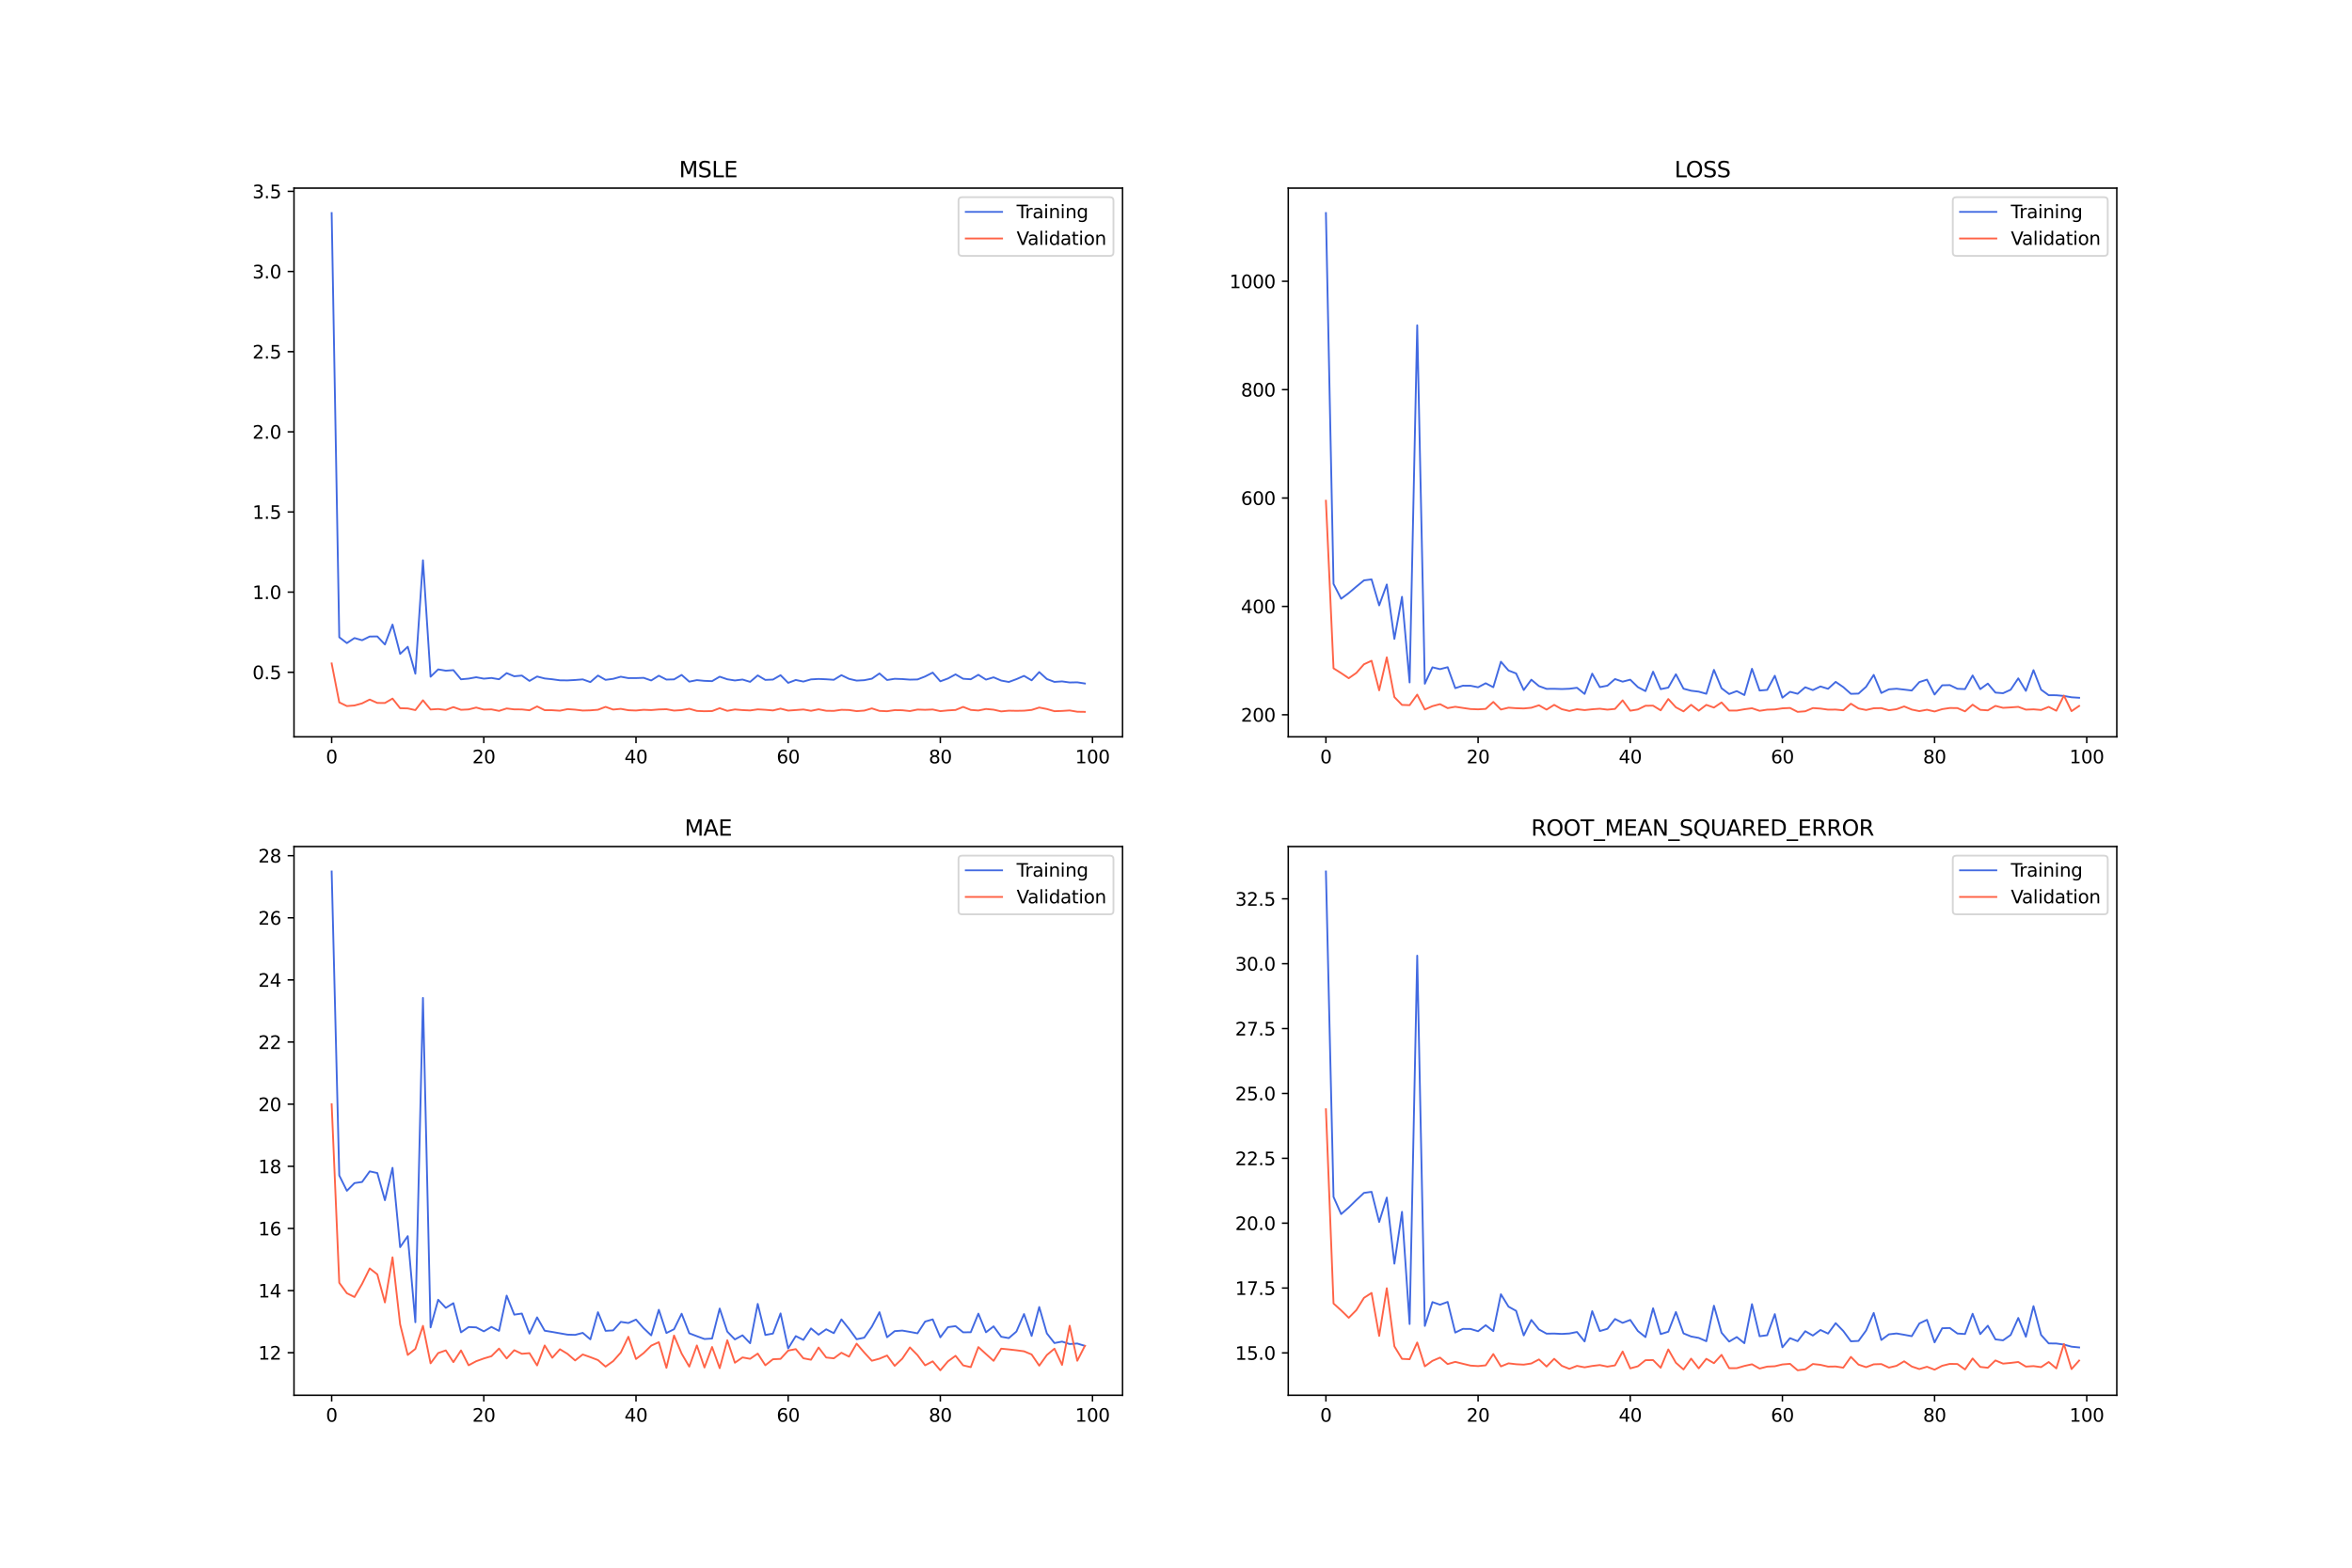 <?xml version="1.0" encoding="utf-8" standalone="no"?>
<!DOCTYPE svg PUBLIC "-//W3C//DTD SVG 1.1//EN"
  "http://www.w3.org/Graphics/SVG/1.1/DTD/svg11.dtd">
<svg xmlns:xlink="http://www.w3.org/1999/xlink" width="1296pt" height="864pt" viewBox="0 0 1296 864" xmlns="http://www.w3.org/2000/svg" version="1.1">
 <defs>
  <style type="text/css">*{stroke-linejoin: round; stroke-linecap: butt}</style>
 </defs>
 <g id="figure_1">
  <g id="patch_1">
   <path d="M 0 864 
L 1296 864 
L 1296 0 
L 0 0 
z
" style="fill: #ffffff"/>
  </g>
  <g id="axes_1">
   <g id="patch_2">
    <path d="M 162 406.08 
L 618.545 406.08 
L 618.545 103.68 
L 162 103.68 
z
" style="fill: #ffffff"/>
   </g>
   <g id="matplotlib.axis_1">
    <g id="xtick_1">
     <g id="line2d_1">
      <defs>
       <path id="me751c59bd8" d="M 0 0 
L 0 3.5 
" style="stroke: #000000; stroke-width: 0.8"/>
      </defs>
      <g>
       <use xlink:href="#me751c59bd8" x="182.752" y="406.08" style="stroke: #000000; stroke-width: 0.8"/>
      </g>
     </g>
     <g id="text_1">
      <!-- 0 -->
      <g transform="translate(179.571 420.678) scale(0.1 -0.1)">
       <defs>
        <path id="DejaVuSans-30" d="M 2034 4250 
Q 1547 4250 1301 3770 
Q 1056 3291 1056 2328 
Q 1056 1369 1301 889 
Q 1547 409 2034 409 
Q 2525 409 2770 889 
Q 3016 1369 3016 2328 
Q 3016 3291 2770 3770 
Q 2525 4250 2034 4250 
z
M 2034 4750 
Q 2819 4750 3233 4129 
Q 3647 3509 3647 2328 
Q 3647 1150 3233 529 
Q 2819 -91 2034 -91 
Q 1250 -91 836 529 
Q 422 1150 422 2328 
Q 422 3509 836 4129 
Q 1250 4750 2034 4750 
z
" transform="scale(0.016)"/>
       </defs>
       <use xlink:href="#DejaVuSans-30"/>
      </g>
     </g>
    </g>
    <g id="xtick_2">
     <g id="line2d_2">
      <g>
       <use xlink:href="#me751c59bd8" x="266.599" y="406.08" style="stroke: #000000; stroke-width: 0.8"/>
      </g>
     </g>
     <g id="text_2">
      <!-- 20 -->
      <g transform="translate(260.236 420.678) scale(0.1 -0.1)">
       <defs>
        <path id="DejaVuSans-32" d="M 1228 531 
L 3431 531 
L 3431 0 
L 469 0 
L 469 531 
Q 828 903 1448 1529 
Q 2069 2156 2228 2338 
Q 2531 2678 2651 2914 
Q 2772 3150 2772 3378 
Q 2772 3750 2511 3984 
Q 2250 4219 1831 4219 
Q 1534 4219 1204 4116 
Q 875 4013 500 3803 
L 500 4441 
Q 881 4594 1212 4672 
Q 1544 4750 1819 4750 
Q 2544 4750 2975 4387 
Q 3406 4025 3406 3419 
Q 3406 3131 3298 2873 
Q 3191 2616 2906 2266 
Q 2828 2175 2409 1742 
Q 1991 1309 1228 531 
z
" transform="scale(0.016)"/>
       </defs>
       <use xlink:href="#DejaVuSans-32"/>
       <use xlink:href="#DejaVuSans-30" x="63.623"/>
      </g>
     </g>
    </g>
    <g id="xtick_3">
     <g id="line2d_3">
      <g>
       <use xlink:href="#me751c59bd8" x="350.446" y="406.08" style="stroke: #000000; stroke-width: 0.8"/>
      </g>
     </g>
     <g id="text_3">
      <!-- 40 -->
      <g transform="translate(344.083 420.678) scale(0.1 -0.1)">
       <defs>
        <path id="DejaVuSans-34" d="M 2419 4116 
L 825 1625 
L 2419 1625 
L 2419 4116 
z
M 2253 4666 
L 3047 4666 
L 3047 1625 
L 3713 1625 
L 3713 1100 
L 3047 1100 
L 3047 0 
L 2419 0 
L 2419 1100 
L 313 1100 
L 313 1709 
L 2253 4666 
z
" transform="scale(0.016)"/>
       </defs>
       <use xlink:href="#DejaVuSans-34"/>
       <use xlink:href="#DejaVuSans-30" x="63.623"/>
      </g>
     </g>
    </g>
    <g id="xtick_4">
     <g id="line2d_4">
      <g>
       <use xlink:href="#me751c59bd8" x="434.292" y="406.08" style="stroke: #000000; stroke-width: 0.8"/>
      </g>
     </g>
     <g id="text_4">
      <!-- 60 -->
      <g transform="translate(427.93 420.678) scale(0.1 -0.1)">
       <defs>
        <path id="DejaVuSans-36" d="M 2113 2584 
Q 1688 2584 1439 2293 
Q 1191 2003 1191 1497 
Q 1191 994 1439 701 
Q 1688 409 2113 409 
Q 2538 409 2786 701 
Q 3034 994 3034 1497 
Q 3034 2003 2786 2293 
Q 2538 2584 2113 2584 
z
M 3366 4563 
L 3366 3988 
Q 3128 4100 2886 4159 
Q 2644 4219 2406 4219 
Q 1781 4219 1451 3797 
Q 1122 3375 1075 2522 
Q 1259 2794 1537 2939 
Q 1816 3084 2150 3084 
Q 2853 3084 3261 2657 
Q 3669 2231 3669 1497 
Q 3669 778 3244 343 
Q 2819 -91 2113 -91 
Q 1303 -91 875 529 
Q 447 1150 447 2328 
Q 447 3434 972 4092 
Q 1497 4750 2381 4750 
Q 2619 4750 2861 4703 
Q 3103 4656 3366 4563 
z
" transform="scale(0.016)"/>
       </defs>
       <use xlink:href="#DejaVuSans-36"/>
       <use xlink:href="#DejaVuSans-30" x="63.623"/>
      </g>
     </g>
    </g>
    <g id="xtick_5">
     <g id="line2d_5">
      <g>
       <use xlink:href="#me751c59bd8" x="518.139" y="406.08" style="stroke: #000000; stroke-width: 0.8"/>
      </g>
     </g>
     <g id="text_5">
      <!-- 80 -->
      <g transform="translate(511.776 420.678) scale(0.1 -0.1)">
       <defs>
        <path id="DejaVuSans-38" d="M 2034 2216 
Q 1584 2216 1326 1975 
Q 1069 1734 1069 1313 
Q 1069 891 1326 650 
Q 1584 409 2034 409 
Q 2484 409 2743 651 
Q 3003 894 3003 1313 
Q 3003 1734 2745 1975 
Q 2488 2216 2034 2216 
z
M 1403 2484 
Q 997 2584 770 2862 
Q 544 3141 544 3541 
Q 544 4100 942 4425 
Q 1341 4750 2034 4750 
Q 2731 4750 3128 4425 
Q 3525 4100 3525 3541 
Q 3525 3141 3298 2862 
Q 3072 2584 2669 2484 
Q 3125 2378 3379 2068 
Q 3634 1759 3634 1313 
Q 3634 634 3220 271 
Q 2806 -91 2034 -91 
Q 1263 -91 848 271 
Q 434 634 434 1313 
Q 434 1759 690 2068 
Q 947 2378 1403 2484 
z
M 1172 3481 
Q 1172 3119 1398 2916 
Q 1625 2713 2034 2713 
Q 2441 2713 2670 2916 
Q 2900 3119 2900 3481 
Q 2900 3844 2670 4047 
Q 2441 4250 2034 4250 
Q 1625 4250 1398 4047 
Q 1172 3844 1172 3481 
z
" transform="scale(0.016)"/>
       </defs>
       <use xlink:href="#DejaVuSans-38"/>
       <use xlink:href="#DejaVuSans-30" x="63.623"/>
      </g>
     </g>
    </g>
    <g id="xtick_6">
     <g id="line2d_6">
      <g>
       <use xlink:href="#me751c59bd8" x="601.986" y="406.08" style="stroke: #000000; stroke-width: 0.8"/>
      </g>
     </g>
     <g id="text_6">
      <!-- 100 -->
      <g transform="translate(592.442 420.678) scale(0.1 -0.1)">
       <defs>
        <path id="DejaVuSans-31" d="M 794 531 
L 1825 531 
L 1825 4091 
L 703 3866 
L 703 4441 
L 1819 4666 
L 2450 4666 
L 2450 531 
L 3481 531 
L 3481 0 
L 794 0 
L 794 531 
z
" transform="scale(0.016)"/>
       </defs>
       <use xlink:href="#DejaVuSans-31"/>
       <use xlink:href="#DejaVuSans-30" x="63.623"/>
       <use xlink:href="#DejaVuSans-30" x="127.246"/>
      </g>
     </g>
    </g>
   </g>
   <g id="matplotlib.axis_2">
    <g id="ytick_1">
     <g id="line2d_7">
      <defs>
       <path id="m5ee612651b" d="M 0 0 
L -3.5 0 
" style="stroke: #000000; stroke-width: 0.8"/>
      </defs>
      <g>
       <use xlink:href="#m5ee612651b" x="162" y="370.518" style="stroke: #000000; stroke-width: 0.8"/>
      </g>
     </g>
     <g id="text_7">
      <!-- 0.5 -->
      <g transform="translate(139.097 374.317) scale(0.1 -0.1)">
       <defs>
        <path id="DejaVuSans-2e" d="M 684 794 
L 1344 794 
L 1344 0 
L 684 0 
L 684 794 
z
" transform="scale(0.016)"/>
        <path id="DejaVuSans-35" d="M 691 4666 
L 3169 4666 
L 3169 4134 
L 1269 4134 
L 1269 2991 
Q 1406 3038 1543 3061 
Q 1681 3084 1819 3084 
Q 2600 3084 3056 2656 
Q 3513 2228 3513 1497 
Q 3513 744 3044 326 
Q 2575 -91 1722 -91 
Q 1428 -91 1123 -41 
Q 819 9 494 109 
L 494 744 
Q 775 591 1075 516 
Q 1375 441 1709 441 
Q 2250 441 2565 725 
Q 2881 1009 2881 1497 
Q 2881 1984 2565 2268 
Q 2250 2553 1709 2553 
Q 1456 2553 1204 2497 
Q 953 2441 691 2322 
L 691 4666 
z
" transform="scale(0.016)"/>
       </defs>
       <use xlink:href="#DejaVuSans-30"/>
       <use xlink:href="#DejaVuSans-2e" x="63.623"/>
       <use xlink:href="#DejaVuSans-35" x="95.41"/>
      </g>
     </g>
    </g>
    <g id="ytick_2">
     <g id="line2d_8">
      <g>
       <use xlink:href="#m5ee612651b" x="162" y="326.342" style="stroke: #000000; stroke-width: 0.8"/>
      </g>
     </g>
     <g id="text_8">
      <!-- 1.0 -->
      <g transform="translate(139.097 330.141) scale(0.1 -0.1)">
       <use xlink:href="#DejaVuSans-31"/>
       <use xlink:href="#DejaVuSans-2e" x="63.623"/>
       <use xlink:href="#DejaVuSans-30" x="95.41"/>
      </g>
     </g>
    </g>
    <g id="ytick_3">
     <g id="line2d_9">
      <g>
       <use xlink:href="#m5ee612651b" x="162" y="282.166" style="stroke: #000000; stroke-width: 0.8"/>
      </g>
     </g>
     <g id="text_9">
      <!-- 1.5 -->
      <g transform="translate(139.097 285.965) scale(0.1 -0.1)">
       <use xlink:href="#DejaVuSans-31"/>
       <use xlink:href="#DejaVuSans-2e" x="63.623"/>
       <use xlink:href="#DejaVuSans-35" x="95.41"/>
      </g>
     </g>
    </g>
    <g id="ytick_4">
     <g id="line2d_10">
      <g>
       <use xlink:href="#m5ee612651b" x="162" y="237.99" style="stroke: #000000; stroke-width: 0.8"/>
      </g>
     </g>
     <g id="text_10">
      <!-- 2.0 -->
      <g transform="translate(139.097 241.789) scale(0.1 -0.1)">
       <use xlink:href="#DejaVuSans-32"/>
       <use xlink:href="#DejaVuSans-2e" x="63.623"/>
       <use xlink:href="#DejaVuSans-30" x="95.41"/>
      </g>
     </g>
    </g>
    <g id="ytick_5">
     <g id="line2d_11">
      <g>
       <use xlink:href="#m5ee612651b" x="162" y="193.814" style="stroke: #000000; stroke-width: 0.8"/>
      </g>
     </g>
     <g id="text_11">
      <!-- 2.5 -->
      <g transform="translate(139.097 197.613) scale(0.1 -0.1)">
       <use xlink:href="#DejaVuSans-32"/>
       <use xlink:href="#DejaVuSans-2e" x="63.623"/>
       <use xlink:href="#DejaVuSans-35" x="95.41"/>
      </g>
     </g>
    </g>
    <g id="ytick_6">
     <g id="line2d_12">
      <g>
       <use xlink:href="#m5ee612651b" x="162" y="149.638" style="stroke: #000000; stroke-width: 0.8"/>
      </g>
     </g>
     <g id="text_12">
      <!-- 3.0 -->
      <g transform="translate(139.097 153.437) scale(0.1 -0.1)">
       <defs>
        <path id="DejaVuSans-33" d="M 2597 2516 
Q 3050 2419 3304 2112 
Q 3559 1806 3559 1356 
Q 3559 666 3084 287 
Q 2609 -91 1734 -91 
Q 1441 -91 1130 -33 
Q 819 25 488 141 
L 488 750 
Q 750 597 1062 519 
Q 1375 441 1716 441 
Q 2309 441 2620 675 
Q 2931 909 2931 1356 
Q 2931 1769 2642 2001 
Q 2353 2234 1838 2234 
L 1294 2234 
L 1294 2753 
L 1863 2753 
Q 2328 2753 2575 2939 
Q 2822 3125 2822 3475 
Q 2822 3834 2567 4026 
Q 2313 4219 1838 4219 
Q 1578 4219 1281 4162 
Q 984 4106 628 3988 
L 628 4550 
Q 988 4650 1302 4700 
Q 1616 4750 1894 4750 
Q 2613 4750 3031 4423 
Q 3450 4097 3450 3541 
Q 3450 3153 3228 2886 
Q 3006 2619 2597 2516 
z
" transform="scale(0.016)"/>
       </defs>
       <use xlink:href="#DejaVuSans-33"/>
       <use xlink:href="#DejaVuSans-2e" x="63.623"/>
       <use xlink:href="#DejaVuSans-30" x="95.41"/>
      </g>
     </g>
    </g>
    <g id="ytick_7">
     <g id="line2d_13">
      <g>
       <use xlink:href="#m5ee612651b" x="162" y="105.462" style="stroke: #000000; stroke-width: 0.8"/>
      </g>
     </g>
     <g id="text_13">
      <!-- 3.5 -->
      <g transform="translate(139.097 109.261) scale(0.1 -0.1)">
       <use xlink:href="#DejaVuSans-33"/>
       <use xlink:href="#DejaVuSans-2e" x="63.623"/>
       <use xlink:href="#DejaVuSans-35" x="95.41"/>
      </g>
     </g>
    </g>
   </g>
   <g id="line2d_14">
    <path d="M 182.752 117.425 
L 186.944 351.204 
L 191.137 354.427 
L 195.329 351.65 
L 199.521 352.851 
L 203.714 350.805 
L 207.906 350.754 
L 212.098 355.196 
L 216.291 344.212 
L 220.483 360.376 
L 224.675 356.446 
L 228.868 371.295 
L 233.06 308.78 
L 237.252 372.97 
L 241.445 368.917 
L 245.637 369.637 
L 249.829 369.33 
L 254.022 374.389 
L 258.214 374.005 
L 262.406 373.248 
L 266.599 374.038 
L 270.791 373.648 
L 274.983 374.367 
L 279.176 370.969 
L 283.368 372.714 
L 287.56 372.327 
L 291.753 375.281 
L 295.945 372.84 
L 300.137 373.933 
L 304.33 374.365 
L 308.522 374.94 
L 312.714 374.992 
L 316.907 374.769 
L 321.099 374.431 
L 325.292 375.922 
L 329.484 372.31 
L 333.676 374.687 
L 337.869 374.128 
L 342.061 372.957 
L 346.253 373.735 
L 350.446 373.716 
L 354.638 373.576 
L 358.83 375.027 
L 363.023 372.391 
L 367.215 374.539 
L 371.407 374.431 
L 375.6 371.975 
L 379.792 375.68 
L 383.984 374.839 
L 388.177 375.24 
L 392.369 375.402 
L 396.561 372.941 
L 400.754 374.373 
L 404.946 375.031 
L 409.138 374.511 
L 413.331 375.798 
L 417.523 372.234 
L 421.715 374.716 
L 425.908 374.536 
L 430.1 372.12 
L 434.292 376.351 
L 438.485 374.761 
L 442.677 375.635 
L 446.869 374.428 
L 451.062 374.193 
L 455.254 374.369 
L 459.446 374.661 
L 463.639 372.104 
L 467.831 374.142 
L 472.023 375.109 
L 476.216 374.88 
L 480.408 374.053 
L 484.6 371.163 
L 488.793 374.78 
L 492.985 374.108 
L 497.177 374.255 
L 501.37 374.569 
L 505.562 374.471 
L 509.754 372.827 
L 513.947 370.695 
L 518.139 375.486 
L 522.331 373.944 
L 526.524 371.668 
L 530.716 374.089 
L 534.908 374.368 
L 539.101 371.899 
L 543.293 374.561 
L 547.485 373.288 
L 551.678 375.076 
L 555.87 375.854 
L 560.062 374.31 
L 564.255 372.492 
L 568.447 374.953 
L 572.639 370.401 
L 576.832 374.219 
L 581.024 375.815 
L 585.216 375.541 
L 589.409 376.138 
L 593.601 376.049 
L 597.793 376.694 
" clip-path="url(#pe30225fd0c)" style="fill: none; stroke: #4169e1; stroke-linecap: square"/>
   </g>
   <g id="line2d_15">
    <path d="M 182.752 365.636 
L 186.944 387.098 
L 191.137 389.132 
L 195.329 388.812 
L 199.521 387.645 
L 203.714 385.538 
L 207.906 387.407 
L 212.098 387.441 
L 216.291 385.009 
L 220.483 390.32 
L 224.675 390.432 
L 228.868 391.364 
L 233.06 385.94 
L 237.252 391.025 
L 241.445 390.756 
L 245.637 391.266 
L 249.829 389.696 
L 254.022 391.191 
L 258.214 390.985 
L 262.406 389.946 
L 266.599 391.08 
L 270.791 390.948 
L 274.983 391.8 
L 279.176 390.449 
L 283.368 390.964 
L 287.56 390.983 
L 291.753 391.461 
L 295.945 389.327 
L 300.137 391.391 
L 304.33 391.426 
L 308.522 391.7 
L 312.714 390.815 
L 316.907 391.111 
L 321.099 391.611 
L 325.292 391.491 
L 329.484 391.162 
L 333.676 389.578 
L 337.869 391.062 
L 342.061 390.666 
L 346.253 391.43 
L 350.446 391.593 
L 354.638 391.184 
L 358.83 391.352 
L 363.023 390.999 
L 367.215 390.87 
L 371.407 391.637 
L 375.6 391.372 
L 379.792 390.614 
L 383.984 391.809 
L 388.177 391.984 
L 392.369 391.896 
L 396.561 390.301 
L 400.754 391.775 
L 404.946 390.999 
L 409.138 391.354 
L 413.331 391.554 
L 417.523 390.947 
L 421.715 391.192 
L 425.908 391.552 
L 430.1 390.544 
L 434.292 391.636 
L 438.485 391.336 
L 442.677 391.013 
L 446.869 391.762 
L 451.062 390.912 
L 455.254 391.736 
L 459.446 391.799 
L 463.639 391.195 
L 467.831 391.301 
L 472.023 391.937 
L 476.216 391.636 
L 480.408 390.413 
L 484.6 391.799 
L 488.793 391.986 
L 492.985 391.377 
L 497.177 391.434 
L 501.37 391.903 
L 505.562 391.052 
L 509.754 391.202 
L 513.947 391.017 
L 518.139 391.938 
L 522.331 391.525 
L 526.524 391.29 
L 530.716 389.589 
L 534.908 391.256 
L 539.101 391.584 
L 543.293 390.731 
L 547.485 391.122 
L 551.678 392.082 
L 555.87 391.68 
L 560.062 391.761 
L 564.255 391.687 
L 568.447 391.266 
L 572.639 389.941 
L 576.832 390.761 
L 581.024 391.965 
L 585.216 391.826 
L 589.409 391.547 
L 593.601 392.264 
L 597.793 392.335 
" clip-path="url(#pe30225fd0c)" style="fill: none; stroke: #ff6347; stroke-linecap: square"/>
   </g>
   <g id="patch_3">
    <path d="M 162 406.08 
L 162 103.68 
" style="fill: none; stroke: #000000; stroke-width: 0.8; stroke-linejoin: miter; stroke-linecap: square"/>
   </g>
   <g id="patch_4">
    <path d="M 618.545 406.08 
L 618.545 103.68 
" style="fill: none; stroke: #000000; stroke-width: 0.8; stroke-linejoin: miter; stroke-linecap: square"/>
   </g>
   <g id="patch_5">
    <path d="M 162 406.08 
L 618.545 406.08 
" style="fill: none; stroke: #000000; stroke-width: 0.8; stroke-linejoin: miter; stroke-linecap: square"/>
   </g>
   <g id="patch_6">
    <path d="M 162 103.68 
L 618.545 103.68 
" style="fill: none; stroke: #000000; stroke-width: 0.8; stroke-linejoin: miter; stroke-linecap: square"/>
   </g>
   <g id="text_14">
    <!-- MSLE -->
    <g transform="translate(374.152 97.68) scale(0.12 -0.12)">
     <defs>
      <path id="DejaVuSans-4d" d="M 628 4666 
L 1569 4666 
L 2759 1491 
L 3956 4666 
L 4897 4666 
L 4897 0 
L 4281 0 
L 4281 4097 
L 3078 897 
L 2444 897 
L 1241 4097 
L 1241 0 
L 628 0 
L 628 4666 
z
" transform="scale(0.016)"/>
      <path id="DejaVuSans-53" d="M 3425 4513 
L 3425 3897 
Q 3066 4069 2747 4153 
Q 2428 4238 2131 4238 
Q 1616 4238 1336 4038 
Q 1056 3838 1056 3469 
Q 1056 3159 1242 3001 
Q 1428 2844 1947 2747 
L 2328 2669 
Q 3034 2534 3370 2195 
Q 3706 1856 3706 1288 
Q 3706 609 3251 259 
Q 2797 -91 1919 -91 
Q 1588 -91 1214 -16 
Q 841 59 441 206 
L 441 856 
Q 825 641 1194 531 
Q 1563 422 1919 422 
Q 2459 422 2753 634 
Q 3047 847 3047 1241 
Q 3047 1584 2836 1778 
Q 2625 1972 2144 2069 
L 1759 2144 
Q 1053 2284 737 2584 
Q 422 2884 422 3419 
Q 422 4038 858 4394 
Q 1294 4750 2059 4750 
Q 2388 4750 2728 4690 
Q 3069 4631 3425 4513 
z
" transform="scale(0.016)"/>
      <path id="DejaVuSans-4c" d="M 628 4666 
L 1259 4666 
L 1259 531 
L 3531 531 
L 3531 0 
L 628 0 
L 628 4666 
z
" transform="scale(0.016)"/>
      <path id="DejaVuSans-45" d="M 628 4666 
L 3578 4666 
L 3578 4134 
L 1259 4134 
L 1259 2753 
L 3481 2753 
L 3481 2222 
L 1259 2222 
L 1259 531 
L 3634 531 
L 3634 0 
L 628 0 
L 628 4666 
z
" transform="scale(0.016)"/>
     </defs>
     <use xlink:href="#DejaVuSans-4d"/>
     <use xlink:href="#DejaVuSans-53" x="86.279"/>
     <use xlink:href="#DejaVuSans-4c" x="149.756"/>
     <use xlink:href="#DejaVuSans-45" x="205.469"/>
    </g>
   </g>
   <g id="legend_1">
    <g id="patch_7">
     <path d="M 530.164 141.036 
L 611.545 141.036 
Q 613.545 141.036 613.545 139.036 
L 613.545 110.68 
Q 613.545 108.68 611.545 108.68 
L 530.164 108.68 
Q 528.164 108.68 528.164 110.68 
L 528.164 139.036 
Q 528.164 141.036 530.164 141.036 
z
" style="fill: #ffffff; opacity: 0.8; stroke: #cccccc; stroke-linejoin: miter"/>
    </g>
    <g id="line2d_16">
     <path d="M 532.164 116.778 
L 542.164 116.778 
L 552.164 116.778 
" style="fill: none; stroke: #4169e1; stroke-linecap: square"/>
    </g>
    <g id="text_15">
     <!-- Training -->
     <g transform="translate(560.164 120.278) scale(0.1 -0.1)">
      <defs>
       <path id="DejaVuSans-54" d="M -19 4666 
L 3928 4666 
L 3928 4134 
L 2272 4134 
L 2272 0 
L 1638 0 
L 1638 4134 
L -19 4134 
L -19 4666 
z
" transform="scale(0.016)"/>
       <path id="DejaVuSans-72" d="M 2631 2963 
Q 2534 3019 2420 3045 
Q 2306 3072 2169 3072 
Q 1681 3072 1420 2755 
Q 1159 2438 1159 1844 
L 1159 0 
L 581 0 
L 581 3500 
L 1159 3500 
L 1159 2956 
Q 1341 3275 1631 3429 
Q 1922 3584 2338 3584 
Q 2397 3584 2469 3576 
Q 2541 3569 2628 3553 
L 2631 2963 
z
" transform="scale(0.016)"/>
       <path id="DejaVuSans-61" d="M 2194 1759 
Q 1497 1759 1228 1600 
Q 959 1441 959 1056 
Q 959 750 1161 570 
Q 1363 391 1709 391 
Q 2188 391 2477 730 
Q 2766 1069 2766 1631 
L 2766 1759 
L 2194 1759 
z
M 3341 1997 
L 3341 0 
L 2766 0 
L 2766 531 
Q 2569 213 2275 61 
Q 1981 -91 1556 -91 
Q 1019 -91 701 211 
Q 384 513 384 1019 
Q 384 1609 779 1909 
Q 1175 2209 1959 2209 
L 2766 2209 
L 2766 2266 
Q 2766 2663 2505 2880 
Q 2244 3097 1772 3097 
Q 1472 3097 1187 3025 
Q 903 2953 641 2809 
L 641 3341 
Q 956 3463 1253 3523 
Q 1550 3584 1831 3584 
Q 2591 3584 2966 3190 
Q 3341 2797 3341 1997 
z
" transform="scale(0.016)"/>
       <path id="DejaVuSans-69" d="M 603 3500 
L 1178 3500 
L 1178 0 
L 603 0 
L 603 3500 
z
M 603 4863 
L 1178 4863 
L 1178 4134 
L 603 4134 
L 603 4863 
z
" transform="scale(0.016)"/>
       <path id="DejaVuSans-6e" d="M 3513 2113 
L 3513 0 
L 2938 0 
L 2938 2094 
Q 2938 2591 2744 2837 
Q 2550 3084 2163 3084 
Q 1697 3084 1428 2787 
Q 1159 2491 1159 1978 
L 1159 0 
L 581 0 
L 581 3500 
L 1159 3500 
L 1159 2956 
Q 1366 3272 1645 3428 
Q 1925 3584 2291 3584 
Q 2894 3584 3203 3211 
Q 3513 2838 3513 2113 
z
" transform="scale(0.016)"/>
       <path id="DejaVuSans-67" d="M 2906 1791 
Q 2906 2416 2648 2759 
Q 2391 3103 1925 3103 
Q 1463 3103 1205 2759 
Q 947 2416 947 1791 
Q 947 1169 1205 825 
Q 1463 481 1925 481 
Q 2391 481 2648 825 
Q 2906 1169 2906 1791 
z
M 3481 434 
Q 3481 -459 3084 -895 
Q 2688 -1331 1869 -1331 
Q 1566 -1331 1297 -1286 
Q 1028 -1241 775 -1147 
L 775 -588 
Q 1028 -725 1275 -790 
Q 1522 -856 1778 -856 
Q 2344 -856 2625 -561 
Q 2906 -266 2906 331 
L 2906 616 
Q 2728 306 2450 153 
Q 2172 0 1784 0 
Q 1141 0 747 490 
Q 353 981 353 1791 
Q 353 2603 747 3093 
Q 1141 3584 1784 3584 
Q 2172 3584 2450 3431 
Q 2728 3278 2906 2969 
L 2906 3500 
L 3481 3500 
L 3481 434 
z
" transform="scale(0.016)"/>
      </defs>
      <use xlink:href="#DejaVuSans-54"/>
      <use xlink:href="#DejaVuSans-72" x="46.334"/>
      <use xlink:href="#DejaVuSans-61" x="87.447"/>
      <use xlink:href="#DejaVuSans-69" x="148.727"/>
      <use xlink:href="#DejaVuSans-6e" x="176.51"/>
      <use xlink:href="#DejaVuSans-69" x="239.889"/>
      <use xlink:href="#DejaVuSans-6e" x="267.672"/>
      <use xlink:href="#DejaVuSans-67" x="331.051"/>
     </g>
    </g>
    <g id="line2d_17">
     <path d="M 532.164 131.457 
L 542.164 131.457 
L 552.164 131.457 
" style="fill: none; stroke: #ff6347; stroke-linecap: square"/>
    </g>
    <g id="text_16">
     <!-- Validation -->
     <g transform="translate(560.164 134.957) scale(0.1 -0.1)">
      <defs>
       <path id="DejaVuSans-56" d="M 1831 0 
L 50 4666 
L 709 4666 
L 2188 738 
L 3669 4666 
L 4325 4666 
L 2547 0 
L 1831 0 
z
" transform="scale(0.016)"/>
       <path id="DejaVuSans-6c" d="M 603 4863 
L 1178 4863 
L 1178 0 
L 603 0 
L 603 4863 
z
" transform="scale(0.016)"/>
       <path id="DejaVuSans-64" d="M 2906 2969 
L 2906 4863 
L 3481 4863 
L 3481 0 
L 2906 0 
L 2906 525 
Q 2725 213 2448 61 
Q 2172 -91 1784 -91 
Q 1150 -91 751 415 
Q 353 922 353 1747 
Q 353 2572 751 3078 
Q 1150 3584 1784 3584 
Q 2172 3584 2448 3432 
Q 2725 3281 2906 2969 
z
M 947 1747 
Q 947 1113 1208 752 
Q 1469 391 1925 391 
Q 2381 391 2643 752 
Q 2906 1113 2906 1747 
Q 2906 2381 2643 2742 
Q 2381 3103 1925 3103 
Q 1469 3103 1208 2742 
Q 947 2381 947 1747 
z
" transform="scale(0.016)"/>
       <path id="DejaVuSans-74" d="M 1172 4494 
L 1172 3500 
L 2356 3500 
L 2356 3053 
L 1172 3053 
L 1172 1153 
Q 1172 725 1289 603 
Q 1406 481 1766 481 
L 2356 481 
L 2356 0 
L 1766 0 
Q 1100 0 847 248 
Q 594 497 594 1153 
L 594 3053 
L 172 3053 
L 172 3500 
L 594 3500 
L 594 4494 
L 1172 4494 
z
" transform="scale(0.016)"/>
       <path id="DejaVuSans-6f" d="M 1959 3097 
Q 1497 3097 1228 2736 
Q 959 2375 959 1747 
Q 959 1119 1226 758 
Q 1494 397 1959 397 
Q 2419 397 2687 759 
Q 2956 1122 2956 1747 
Q 2956 2369 2687 2733 
Q 2419 3097 1959 3097 
z
M 1959 3584 
Q 2709 3584 3137 3096 
Q 3566 2609 3566 1747 
Q 3566 888 3137 398 
Q 2709 -91 1959 -91 
Q 1206 -91 779 398 
Q 353 888 353 1747 
Q 353 2609 779 3096 
Q 1206 3584 1959 3584 
z
" transform="scale(0.016)"/>
      </defs>
      <use xlink:href="#DejaVuSans-56"/>
      <use xlink:href="#DejaVuSans-61" x="60.658"/>
      <use xlink:href="#DejaVuSans-6c" x="121.938"/>
      <use xlink:href="#DejaVuSans-69" x="149.721"/>
      <use xlink:href="#DejaVuSans-64" x="177.504"/>
      <use xlink:href="#DejaVuSans-61" x="240.98"/>
      <use xlink:href="#DejaVuSans-74" x="302.26"/>
      <use xlink:href="#DejaVuSans-69" x="341.469"/>
      <use xlink:href="#DejaVuSans-6f" x="369.252"/>
      <use xlink:href="#DejaVuSans-6e" x="430.434"/>
     </g>
    </g>
   </g>
  </g>
  <g id="axes_2">
   <g id="patch_8">
    <path d="M 709.855 406.08 
L 1166.4 406.08 
L 1166.4 103.68 
L 709.855 103.68 
z
" style="fill: #ffffff"/>
   </g>
   <g id="matplotlib.axis_3">
    <g id="xtick_7">
     <g id="line2d_18">
      <g>
       <use xlink:href="#me751c59bd8" x="730.607" y="406.08" style="stroke: #000000; stroke-width: 0.8"/>
      </g>
     </g>
     <g id="text_17">
      <!-- 0 -->
      <g transform="translate(727.425 420.678) scale(0.1 -0.1)">
       <use xlink:href="#DejaVuSans-30"/>
      </g>
     </g>
    </g>
    <g id="xtick_8">
     <g id="line2d_19">
      <g>
       <use xlink:href="#me751c59bd8" x="814.453" y="406.08" style="stroke: #000000; stroke-width: 0.8"/>
      </g>
     </g>
     <g id="text_18">
      <!-- 20 -->
      <g transform="translate(808.091 420.678) scale(0.1 -0.1)">
       <use xlink:href="#DejaVuSans-32"/>
       <use xlink:href="#DejaVuSans-30" x="63.623"/>
      </g>
     </g>
    </g>
    <g id="xtick_9">
     <g id="line2d_20">
      <g>
       <use xlink:href="#me751c59bd8" x="898.3" y="406.08" style="stroke: #000000; stroke-width: 0.8"/>
      </g>
     </g>
     <g id="text_19">
      <!-- 40 -->
      <g transform="translate(891.938 420.678) scale(0.1 -0.1)">
       <use xlink:href="#DejaVuSans-34"/>
       <use xlink:href="#DejaVuSans-30" x="63.623"/>
      </g>
     </g>
    </g>
    <g id="xtick_10">
     <g id="line2d_21">
      <g>
       <use xlink:href="#me751c59bd8" x="982.147" y="406.08" style="stroke: #000000; stroke-width: 0.8"/>
      </g>
     </g>
     <g id="text_20">
      <!-- 60 -->
      <g transform="translate(975.784 420.678) scale(0.1 -0.1)">
       <use xlink:href="#DejaVuSans-36"/>
       <use xlink:href="#DejaVuSans-30" x="63.623"/>
      </g>
     </g>
    </g>
    <g id="xtick_11">
     <g id="line2d_22">
      <g>
       <use xlink:href="#me751c59bd8" x="1065.994" y="406.08" style="stroke: #000000; stroke-width: 0.8"/>
      </g>
     </g>
     <g id="text_21">
      <!-- 80 -->
      <g transform="translate(1059.631 420.678) scale(0.1 -0.1)">
       <use xlink:href="#DejaVuSans-38"/>
       <use xlink:href="#DejaVuSans-30" x="63.623"/>
      </g>
     </g>
    </g>
    <g id="xtick_12">
     <g id="line2d_23">
      <g>
       <use xlink:href="#me751c59bd8" x="1149.84" y="406.08" style="stroke: #000000; stroke-width: 0.8"/>
      </g>
     </g>
     <g id="text_22">
      <!-- 100 -->
      <g transform="translate(1140.297 420.678) scale(0.1 -0.1)">
       <use xlink:href="#DejaVuSans-31"/>
       <use xlink:href="#DejaVuSans-30" x="63.623"/>
       <use xlink:href="#DejaVuSans-30" x="127.246"/>
      </g>
     </g>
    </g>
   </g>
   <g id="matplotlib.axis_4">
    <g id="ytick_8">
     <g id="line2d_24">
      <g>
       <use xlink:href="#m5ee612651b" x="709.855" y="393.932" style="stroke: #000000; stroke-width: 0.8"/>
      </g>
     </g>
     <g id="text_23">
      <!-- 200 -->
      <g transform="translate(683.767 397.731) scale(0.1 -0.1)">
       <use xlink:href="#DejaVuSans-32"/>
       <use xlink:href="#DejaVuSans-30" x="63.623"/>
       <use xlink:href="#DejaVuSans-30" x="127.246"/>
      </g>
     </g>
    </g>
    <g id="ytick_9">
     <g id="line2d_25">
      <g>
       <use xlink:href="#m5ee612651b" x="709.855" y="334.202" style="stroke: #000000; stroke-width: 0.8"/>
      </g>
     </g>
     <g id="text_24">
      <!-- 400 -->
      <g transform="translate(683.767 338.002) scale(0.1 -0.1)">
       <use xlink:href="#DejaVuSans-34"/>
       <use xlink:href="#DejaVuSans-30" x="63.623"/>
       <use xlink:href="#DejaVuSans-30" x="127.246"/>
      </g>
     </g>
    </g>
    <g id="ytick_10">
     <g id="line2d_26">
      <g>
       <use xlink:href="#m5ee612651b" x="709.855" y="274.473" style="stroke: #000000; stroke-width: 0.8"/>
      </g>
     </g>
     <g id="text_25">
      <!-- 600 -->
      <g transform="translate(683.767 278.272) scale(0.1 -0.1)">
       <use xlink:href="#DejaVuSans-36"/>
       <use xlink:href="#DejaVuSans-30" x="63.623"/>
       <use xlink:href="#DejaVuSans-30" x="127.246"/>
      </g>
     </g>
    </g>
    <g id="ytick_11">
     <g id="line2d_27">
      <g>
       <use xlink:href="#m5ee612651b" x="709.855" y="214.744" style="stroke: #000000; stroke-width: 0.8"/>
      </g>
     </g>
     <g id="text_26">
      <!-- 800 -->
      <g transform="translate(683.767 218.543) scale(0.1 -0.1)">
       <use xlink:href="#DejaVuSans-38"/>
       <use xlink:href="#DejaVuSans-30" x="63.623"/>
       <use xlink:href="#DejaVuSans-30" x="127.246"/>
      </g>
     </g>
    </g>
    <g id="ytick_12">
     <g id="line2d_28">
      <g>
       <use xlink:href="#m5ee612651b" x="709.855" y="155.014" style="stroke: #000000; stroke-width: 0.8"/>
      </g>
     </g>
     <g id="text_27">
      <!-- 1000 -->
      <g transform="translate(677.405 158.813) scale(0.1 -0.1)">
       <use xlink:href="#DejaVuSans-31"/>
       <use xlink:href="#DejaVuSans-30" x="63.623"/>
       <use xlink:href="#DejaVuSans-30" x="127.246"/>
       <use xlink:href="#DejaVuSans-30" x="190.869"/>
      </g>
     </g>
    </g>
   </g>
   <g id="line2d_29">
    <path d="M 730.607 117.425 
L 734.799 321.789 
L 738.991 329.98 
L 743.184 326.85 
L 747.376 323.304 
L 751.568 319.858 
L 755.761 319.325 
L 759.953 333.646 
L 764.145 322.119 
L 768.338 352.114 
L 772.53 328.922 
L 776.722 376.127 
L 780.915 179.289 
L 785.107 376.825 
L 789.299 367.768 
L 793.492 368.788 
L 797.684 367.706 
L 801.876 379.256 
L 806.069 377.91 
L 810.261 377.932 
L 814.453 378.774 
L 818.646 376.562 
L 822.838 378.743 
L 827.03 364.68 
L 831.223 369.535 
L 835.415 371.157 
L 839.607 380.29 
L 843.8 374.605 
L 847.992 378.121 
L 852.184 379.655 
L 856.377 379.614 
L 860.569 379.752 
L 864.761 379.595 
L 868.954 379.039 
L 873.146 382.448 
L 877.338 371.263 
L 881.531 378.706 
L 885.723 377.887 
L 889.915 374.251 
L 894.108 375.685 
L 898.3 374.588 
L 902.492 378.688 
L 906.685 380.889 
L 910.877 370.174 
L 915.069 379.805 
L 919.262 378.95 
L 923.454 371.597 
L 927.646 379.558 
L 931.839 380.676 
L 936.031 381.182 
L 940.223 382.371 
L 944.416 369.178 
L 948.608 379.311 
L 952.8 382.495 
L 956.993 380.877 
L 961.185 383.068 
L 965.377 368.577 
L 969.57 380.581 
L 973.762 380.22 
L 977.954 372.407 
L 982.147 384.513 
L 986.339 381.266 
L 990.531 382.358 
L 994.724 378.76 
L 998.916 380.339 
L 1003.108 378.315 
L 1007.301 379.628 
L 1011.493 375.797 
L 1015.686 378.679 
L 1019.878 382.392 
L 1024.07 382.263 
L 1028.263 378.502 
L 1032.455 371.951 
L 1036.647 381.925 
L 1040.84 379.894 
L 1045.032 379.582 
L 1049.224 380.051 
L 1053.417 380.565 
L 1057.609 375.908 
L 1061.801 374.56 
L 1065.994 382.774 
L 1070.186 377.684 
L 1074.378 377.585 
L 1078.571 379.602 
L 1082.763 379.776 
L 1086.955 372.259 
L 1091.148 379.815 
L 1095.34 376.74 
L 1099.532 381.712 
L 1103.725 382.046 
L 1107.917 380.133 
L 1112.109 373.854 
L 1116.302 380.765 
L 1120.494 369.34 
L 1124.686 380.106 
L 1128.879 383.143 
L 1133.071 383.173 
L 1137.263 383.556 
L 1141.456 384.292 
L 1145.648 384.563 
" clip-path="url(#p49b835745d)" style="fill: none; stroke: #4169e1; stroke-linecap: square"/>
   </g>
   <g id="line2d_30">
    <path d="M 730.607 275.967 
L 734.799 368.332 
L 738.991 370.968 
L 743.184 373.793 
L 747.376 370.865 
L 751.568 366.103 
L 755.761 364.162 
L 759.953 380.468 
L 764.145 362.271 
L 768.338 384.166 
L 772.53 388.499 
L 776.722 388.632 
L 780.915 382.815 
L 785.107 391.009 
L 789.299 389.181 
L 793.492 388.071 
L 797.684 390.268 
L 801.876 389.519 
L 806.069 390.158 
L 810.261 390.771 
L 814.453 390.941 
L 818.646 390.687 
L 822.838 386.859 
L 827.03 391.043 
L 831.223 390.014 
L 835.415 390.316 
L 839.607 390.455 
L 843.8 390.063 
L 847.992 388.697 
L 852.184 391.09 
L 856.377 388.477 
L 860.569 390.838 
L 864.761 391.851 
L 868.954 390.862 
L 873.146 391.352 
L 877.338 390.896 
L 881.531 390.593 
L 885.723 391.115 
L 889.915 390.696 
L 894.108 385.975 
L 898.3 391.697 
L 902.492 391.008 
L 906.685 388.96 
L 910.877 388.918 
L 915.069 391.489 
L 919.262 385.248 
L 923.454 389.826 
L 927.646 392.056 
L 931.839 388.431 
L 936.031 391.694 
L 940.223 388.482 
L 944.416 389.964 
L 948.608 387.137 
L 952.8 391.629 
L 956.993 391.623 
L 961.185 390.893 
L 965.377 390.33 
L 969.57 391.758 
L 973.762 391.113 
L 977.954 390.993 
L 982.147 390.386 
L 986.339 390.182 
L 990.531 392.335 
L 994.724 392.009 
L 998.916 390.235 
L 1003.108 390.519 
L 1007.301 391.111 
L 1011.493 391.07 
L 1015.686 391.465 
L 1019.878 387.834 
L 1024.07 390.444 
L 1028.263 391.301 
L 1032.455 390.343 
L 1036.647 390.26 
L 1040.84 391.439 
L 1045.032 390.845 
L 1049.224 389.329 
L 1053.417 391.066 
L 1057.609 391.928 
L 1061.801 391.156 
L 1065.994 392.128 
L 1070.186 390.829 
L 1074.378 390.2 
L 1078.571 390.245 
L 1082.763 392.055 
L 1086.955 388.371 
L 1091.148 391.214 
L 1095.34 391.491 
L 1099.532 389.033 
L 1103.725 390.11 
L 1107.917 389.872 
L 1112.109 389.562 
L 1116.302 391.107 
L 1120.494 390.937 
L 1124.686 391.283 
L 1128.879 389.573 
L 1133.071 391.709 
L 1137.263 383.348 
L 1141.456 391.933 
L 1145.648 389.076 
" clip-path="url(#p49b835745d)" style="fill: none; stroke: #ff6347; stroke-linecap: square"/>
   </g>
   <g id="patch_9">
    <path d="M 709.855 406.08 
L 709.855 103.68 
" style="fill: none; stroke: #000000; stroke-width: 0.8; stroke-linejoin: miter; stroke-linecap: square"/>
   </g>
   <g id="patch_10">
    <path d="M 1166.4 406.08 
L 1166.4 103.68 
" style="fill: none; stroke: #000000; stroke-width: 0.8; stroke-linejoin: miter; stroke-linecap: square"/>
   </g>
   <g id="patch_11">
    <path d="M 709.855 406.08 
L 1166.4 406.08 
" style="fill: none; stroke: #000000; stroke-width: 0.8; stroke-linejoin: miter; stroke-linecap: square"/>
   </g>
   <g id="patch_12">
    <path d="M 709.855 103.68 
L 1166.4 103.68 
" style="fill: none; stroke: #000000; stroke-width: 0.8; stroke-linejoin: miter; stroke-linecap: square"/>
   </g>
   <g id="text_28">
    <!-- LOSS -->
    <g transform="translate(922.66 97.68) scale(0.12 -0.12)">
     <defs>
      <path id="DejaVuSans-4f" d="M 2522 4238 
Q 1834 4238 1429 3725 
Q 1025 3213 1025 2328 
Q 1025 1447 1429 934 
Q 1834 422 2522 422 
Q 3209 422 3611 934 
Q 4013 1447 4013 2328 
Q 4013 3213 3611 3725 
Q 3209 4238 2522 4238 
z
M 2522 4750 
Q 3503 4750 4090 4092 
Q 4678 3434 4678 2328 
Q 4678 1225 4090 567 
Q 3503 -91 2522 -91 
Q 1538 -91 948 565 
Q 359 1222 359 2328 
Q 359 3434 948 4092 
Q 1538 4750 2522 4750 
z
" transform="scale(0.016)"/>
     </defs>
     <use xlink:href="#DejaVuSans-4c"/>
     <use xlink:href="#DejaVuSans-4f" x="52.088"/>
     <use xlink:href="#DejaVuSans-53" x="130.799"/>
     <use xlink:href="#DejaVuSans-53" x="194.275"/>
    </g>
   </g>
   <g id="legend_2">
    <g id="patch_13">
     <path d="M 1078.019 141.036 
L 1159.4 141.036 
Q 1161.4 141.036 1161.4 139.036 
L 1161.4 110.68 
Q 1161.4 108.68 1159.4 108.68 
L 1078.019 108.68 
Q 1076.019 108.68 1076.019 110.68 
L 1076.019 139.036 
Q 1076.019 141.036 1078.019 141.036 
z
" style="fill: #ffffff; opacity: 0.8; stroke: #cccccc; stroke-linejoin: miter"/>
    </g>
    <g id="line2d_31">
     <path d="M 1080.019 116.778 
L 1090.019 116.778 
L 1100.019 116.778 
" style="fill: none; stroke: #4169e1; stroke-linecap: square"/>
    </g>
    <g id="text_29">
     <!-- Training -->
     <g transform="translate(1108.019 120.278) scale(0.1 -0.1)">
      <use xlink:href="#DejaVuSans-54"/>
      <use xlink:href="#DejaVuSans-72" x="46.334"/>
      <use xlink:href="#DejaVuSans-61" x="87.447"/>
      <use xlink:href="#DejaVuSans-69" x="148.727"/>
      <use xlink:href="#DejaVuSans-6e" x="176.51"/>
      <use xlink:href="#DejaVuSans-69" x="239.889"/>
      <use xlink:href="#DejaVuSans-6e" x="267.672"/>
      <use xlink:href="#DejaVuSans-67" x="331.051"/>
     </g>
    </g>
    <g id="line2d_32">
     <path d="M 1080.019 131.457 
L 1090.019 131.457 
L 1100.019 131.457 
" style="fill: none; stroke: #ff6347; stroke-linecap: square"/>
    </g>
    <g id="text_30">
     <!-- Validation -->
     <g transform="translate(1108.019 134.957) scale(0.1 -0.1)">
      <use xlink:href="#DejaVuSans-56"/>
      <use xlink:href="#DejaVuSans-61" x="60.658"/>
      <use xlink:href="#DejaVuSans-6c" x="121.938"/>
      <use xlink:href="#DejaVuSans-69" x="149.721"/>
      <use xlink:href="#DejaVuSans-64" x="177.504"/>
      <use xlink:href="#DejaVuSans-61" x="240.98"/>
      <use xlink:href="#DejaVuSans-74" x="302.26"/>
      <use xlink:href="#DejaVuSans-69" x="341.469"/>
      <use xlink:href="#DejaVuSans-6f" x="369.252"/>
      <use xlink:href="#DejaVuSans-6e" x="430.434"/>
     </g>
    </g>
   </g>
  </g>
  <g id="axes_3">
   <g id="patch_14">
    <path d="M 162 768.96 
L 618.545 768.96 
L 618.545 466.56 
L 162 466.56 
z
" style="fill: #ffffff"/>
   </g>
   <g id="matplotlib.axis_5">
    <g id="xtick_13">
     <g id="line2d_33">
      <g>
       <use xlink:href="#me751c59bd8" x="182.752" y="768.96" style="stroke: #000000; stroke-width: 0.8"/>
      </g>
     </g>
     <g id="text_31">
      <!-- 0 -->
      <g transform="translate(179.571 783.558) scale(0.1 -0.1)">
       <use xlink:href="#DejaVuSans-30"/>
      </g>
     </g>
    </g>
    <g id="xtick_14">
     <g id="line2d_34">
      <g>
       <use xlink:href="#me751c59bd8" x="266.599" y="768.96" style="stroke: #000000; stroke-width: 0.8"/>
      </g>
     </g>
     <g id="text_32">
      <!-- 20 -->
      <g transform="translate(260.236 783.558) scale(0.1 -0.1)">
       <use xlink:href="#DejaVuSans-32"/>
       <use xlink:href="#DejaVuSans-30" x="63.623"/>
      </g>
     </g>
    </g>
    <g id="xtick_15">
     <g id="line2d_35">
      <g>
       <use xlink:href="#me751c59bd8" x="350.446" y="768.96" style="stroke: #000000; stroke-width: 0.8"/>
      </g>
     </g>
     <g id="text_33">
      <!-- 40 -->
      <g transform="translate(344.083 783.558) scale(0.1 -0.1)">
       <use xlink:href="#DejaVuSans-34"/>
       <use xlink:href="#DejaVuSans-30" x="63.623"/>
      </g>
     </g>
    </g>
    <g id="xtick_16">
     <g id="line2d_36">
      <g>
       <use xlink:href="#me751c59bd8" x="434.292" y="768.96" style="stroke: #000000; stroke-width: 0.8"/>
      </g>
     </g>
     <g id="text_34">
      <!-- 60 -->
      <g transform="translate(427.93 783.558) scale(0.1 -0.1)">
       <use xlink:href="#DejaVuSans-36"/>
       <use xlink:href="#DejaVuSans-30" x="63.623"/>
      </g>
     </g>
    </g>
    <g id="xtick_17">
     <g id="line2d_37">
      <g>
       <use xlink:href="#me751c59bd8" x="518.139" y="768.96" style="stroke: #000000; stroke-width: 0.8"/>
      </g>
     </g>
     <g id="text_35">
      <!-- 80 -->
      <g transform="translate(511.776 783.558) scale(0.1 -0.1)">
       <use xlink:href="#DejaVuSans-38"/>
       <use xlink:href="#DejaVuSans-30" x="63.623"/>
      </g>
     </g>
    </g>
    <g id="xtick_18">
     <g id="line2d_38">
      <g>
       <use xlink:href="#me751c59bd8" x="601.986" y="768.96" style="stroke: #000000; stroke-width: 0.8"/>
      </g>
     </g>
     <g id="text_36">
      <!-- 100 -->
      <g transform="translate(592.442 783.558) scale(0.1 -0.1)">
       <use xlink:href="#DejaVuSans-31"/>
       <use xlink:href="#DejaVuSans-30" x="63.623"/>
       <use xlink:href="#DejaVuSans-30" x="127.246"/>
      </g>
     </g>
    </g>
   </g>
   <g id="matplotlib.axis_6">
    <g id="ytick_13">
     <g id="line2d_39">
      <g>
       <use xlink:href="#m5ee612651b" x="162" y="745.53" style="stroke: #000000; stroke-width: 0.8"/>
      </g>
     </g>
     <g id="text_37">
      <!-- 12 -->
      <g transform="translate(142.275 749.329) scale(0.1 -0.1)">
       <use xlink:href="#DejaVuSans-31"/>
       <use xlink:href="#DejaVuSans-32" x="63.623"/>
      </g>
     </g>
    </g>
    <g id="ytick_14">
     <g id="line2d_40">
      <g>
       <use xlink:href="#m5ee612651b" x="162" y="711.287" style="stroke: #000000; stroke-width: 0.8"/>
      </g>
     </g>
     <g id="text_38">
      <!-- 14 -->
      <g transform="translate(142.275 715.086) scale(0.1 -0.1)">
       <use xlink:href="#DejaVuSans-31"/>
       <use xlink:href="#DejaVuSans-34" x="63.623"/>
      </g>
     </g>
    </g>
    <g id="ytick_15">
     <g id="line2d_41">
      <g>
       <use xlink:href="#m5ee612651b" x="162" y="677.044" style="stroke: #000000; stroke-width: 0.8"/>
      </g>
     </g>
     <g id="text_39">
      <!-- 16 -->
      <g transform="translate(142.275 680.843) scale(0.1 -0.1)">
       <use xlink:href="#DejaVuSans-31"/>
       <use xlink:href="#DejaVuSans-36" x="63.623"/>
      </g>
     </g>
    </g>
    <g id="ytick_16">
     <g id="line2d_42">
      <g>
       <use xlink:href="#m5ee612651b" x="162" y="642.8" style="stroke: #000000; stroke-width: 0.8"/>
      </g>
     </g>
     <g id="text_40">
      <!-- 18 -->
      <g transform="translate(142.275 646.599) scale(0.1 -0.1)">
       <use xlink:href="#DejaVuSans-31"/>
       <use xlink:href="#DejaVuSans-38" x="63.623"/>
      </g>
     </g>
    </g>
    <g id="ytick_17">
     <g id="line2d_43">
      <g>
       <use xlink:href="#m5ee612651b" x="162" y="608.557" style="stroke: #000000; stroke-width: 0.8"/>
      </g>
     </g>
     <g id="text_41">
      <!-- 20 -->
      <g transform="translate(142.275 612.356) scale(0.1 -0.1)">
       <use xlink:href="#DejaVuSans-32"/>
       <use xlink:href="#DejaVuSans-30" x="63.623"/>
      </g>
     </g>
    </g>
    <g id="ytick_18">
     <g id="line2d_44">
      <g>
       <use xlink:href="#m5ee612651b" x="162" y="574.314" style="stroke: #000000; stroke-width: 0.8"/>
      </g>
     </g>
     <g id="text_42">
      <!-- 22 -->
      <g transform="translate(142.275 578.113) scale(0.1 -0.1)">
       <use xlink:href="#DejaVuSans-32"/>
       <use xlink:href="#DejaVuSans-32" x="63.623"/>
      </g>
     </g>
    </g>
    <g id="ytick_19">
     <g id="line2d_45">
      <g>
       <use xlink:href="#m5ee612651b" x="162" y="540.07" style="stroke: #000000; stroke-width: 0.8"/>
      </g>
     </g>
     <g id="text_43">
      <!-- 24 -->
      <g transform="translate(142.275 543.869) scale(0.1 -0.1)">
       <use xlink:href="#DejaVuSans-32"/>
       <use xlink:href="#DejaVuSans-34" x="63.623"/>
      </g>
     </g>
    </g>
    <g id="ytick_20">
     <g id="line2d_46">
      <g>
       <use xlink:href="#m5ee612651b" x="162" y="505.827" style="stroke: #000000; stroke-width: 0.8"/>
      </g>
     </g>
     <g id="text_44">
      <!-- 26 -->
      <g transform="translate(142.275 509.626) scale(0.1 -0.1)">
       <use xlink:href="#DejaVuSans-32"/>
       <use xlink:href="#DejaVuSans-36" x="63.623"/>
      </g>
     </g>
    </g>
    <g id="ytick_21">
     <g id="line2d_47">
      <g>
       <use xlink:href="#m5ee612651b" x="162" y="471.584" style="stroke: #000000; stroke-width: 0.8"/>
      </g>
     </g>
     <g id="text_45">
      <!-- 28 -->
      <g transform="translate(142.275 475.383) scale(0.1 -0.1)">
       <use xlink:href="#DejaVuSans-32"/>
       <use xlink:href="#DejaVuSans-38" x="63.623"/>
      </g>
     </g>
    </g>
   </g>
   <g id="line2d_48">
    <path d="M 182.752 480.305 
L 186.944 647.822 
L 191.137 656.274 
L 195.329 652.033 
L 199.521 651.417 
L 203.714 645.574 
L 207.906 646.484 
L 212.098 661.462 
L 216.291 643.608 
L 220.483 687.344 
L 224.675 681.263 
L 228.868 728.72 
L 233.06 549.98 
L 237.252 731.56 
L 241.445 716.326 
L 245.637 720.792 
L 249.829 718.216 
L 254.022 734.283 
L 258.214 731.388 
L 262.406 731.552 
L 266.599 733.753 
L 270.791 731.311 
L 274.983 733.486 
L 279.176 714.058 
L 283.368 724.54 
L 287.56 723.929 
L 291.753 735.014 
L 295.945 726.032 
L 300.137 733.404 
L 304.33 734.084 
L 308.522 734.828 
L 312.714 735.566 
L 316.907 735.694 
L 321.099 734.59 
L 325.292 738.154 
L 329.484 723.198 
L 333.676 733.473 
L 337.869 733.221 
L 342.061 728.527 
L 346.253 729.154 
L 350.446 727.256 
L 354.638 731.996 
L 358.83 735.955 
L 363.023 721.852 
L 367.215 734.659 
L 371.407 732.58 
L 375.6 724.031 
L 379.792 734.82 
L 383.984 736.42 
L 388.177 737.961 
L 392.369 737.718 
L 396.561 721.178 
L 400.754 733.89 
L 404.946 738.191 
L 409.138 735.929 
L 413.331 740.301 
L 417.523 718.615 
L 421.715 735.744 
L 425.908 734.962 
L 430.1 723.864 
L 434.292 743.164 
L 438.485 736.363 
L 442.677 738.456 
L 446.869 732.128 
L 451.062 735.59 
L 455.254 732.617 
L 459.446 734.748 
L 463.639 727.152 
L 467.831 732.385 
L 472.023 738.095 
L 476.216 737.224 
L 480.408 731.158 
L 484.6 723.187 
L 488.793 736.995 
L 492.985 733.632 
L 497.177 733.321 
L 501.37 734.039 
L 505.562 734.833 
L 509.754 728.365 
L 513.947 727.151 
L 518.139 737.047 
L 522.331 731.436 
L 526.524 730.871 
L 530.716 734.296 
L 534.908 734.229 
L 539.101 723.984 
L 543.293 734.257 
L 547.485 730.99 
L 551.678 736.711 
L 555.87 737.479 
L 560.062 733.857 
L 564.255 724.208 
L 568.447 736.275 
L 572.639 720.338 
L 576.832 734.861 
L 581.024 740.192 
L 585.216 739.398 
L 589.409 740.736 
L 593.601 740.46 
L 597.793 741.75 
" clip-path="url(#pcf0a74f1bb)" style="fill: none; stroke: #4169e1; stroke-linecap: square"/>
   </g>
   <g id="line2d_49">
    <path d="M 182.752 608.598 
L 186.944 706.989 
L 191.137 712.739 
L 195.329 714.827 
L 199.521 707.58 
L 203.714 699.059 
L 207.906 702.338 
L 212.098 717.812 
L 216.291 692.942 
L 220.483 729.892 
L 224.675 746.751 
L 228.868 743.444 
L 233.06 730.703 
L 237.252 751.38 
L 241.445 745.717 
L 245.637 744.244 
L 249.829 750.724 
L 254.022 744.258 
L 258.214 752.447 
L 262.406 750.206 
L 266.599 748.698 
L 270.791 747.444 
L 274.983 743.239 
L 279.176 748.678 
L 283.368 744.129 
L 287.56 746.113 
L 291.753 745.763 
L 295.945 752.532 
L 300.137 741.517 
L 304.33 748.311 
L 308.522 743.608 
L 312.714 746.155 
L 316.907 749.778 
L 321.099 746.487 
L 325.292 747.969 
L 329.484 749.575 
L 333.676 753.181 
L 337.869 750.156 
L 342.061 745.43 
L 346.253 736.714 
L 350.446 748.997 
L 354.638 745.749 
L 358.83 741.626 
L 363.023 739.717 
L 367.215 753.856 
L 371.407 736.049 
L 375.6 746.005 
L 379.792 753.197 
L 383.984 741.512 
L 388.177 753.668 
L 392.369 742.361 
L 396.561 754.041 
L 400.754 738.653 
L 404.946 751.051 
L 409.138 748.119 
L 413.331 748.893 
L 417.523 746.006 
L 421.715 752.437 
L 425.908 749.121 
L 430.1 748.933 
L 434.292 744.341 
L 438.485 743.537 
L 442.677 748.595 
L 446.869 749.403 
L 451.062 742.653 
L 455.254 748.166 
L 459.446 748.622 
L 463.639 745.539 
L 467.831 747.685 
L 472.023 740.523 
L 476.216 745.411 
L 480.408 749.954 
L 484.6 748.81 
L 488.793 747.063 
L 492.985 752.757 
L 497.177 748.812 
L 501.37 742.596 
L 505.562 746.846 
L 509.754 752.469 
L 513.947 750.279 
L 518.139 755.215 
L 522.331 750.284 
L 526.524 747.23 
L 530.716 752.498 
L 534.908 753.485 
L 539.101 742.423 
L 543.293 746.236 
L 547.485 750 
L 551.678 743.293 
L 555.87 743.703 
L 560.062 744.183 
L 564.255 744.736 
L 568.447 746.497 
L 572.639 752.664 
L 576.832 746.794 
L 581.024 743.296 
L 585.216 752.241 
L 589.409 730.628 
L 593.601 749.962 
L 597.793 741.726 
" clip-path="url(#pcf0a74f1bb)" style="fill: none; stroke: #ff6347; stroke-linecap: square"/>
   </g>
   <g id="patch_15">
    <path d="M 162 768.96 
L 162 466.56 
" style="fill: none; stroke: #000000; stroke-width: 0.8; stroke-linejoin: miter; stroke-linecap: square"/>
   </g>
   <g id="patch_16">
    <path d="M 618.545 768.96 
L 618.545 466.56 
" style="fill: none; stroke: #000000; stroke-width: 0.8; stroke-linejoin: miter; stroke-linecap: square"/>
   </g>
   <g id="patch_17">
    <path d="M 162 768.96 
L 618.545 768.96 
" style="fill: none; stroke: #000000; stroke-width: 0.8; stroke-linejoin: miter; stroke-linecap: square"/>
   </g>
   <g id="patch_18">
    <path d="M 162 466.56 
L 618.545 466.56 
" style="fill: none; stroke: #000000; stroke-width: 0.8; stroke-linejoin: miter; stroke-linecap: square"/>
   </g>
   <g id="text_46">
    <!-- MAE -->
    <g transform="translate(377.2 460.56) scale(0.12 -0.12)">
     <defs>
      <path id="DejaVuSans-41" d="M 2188 4044 
L 1331 1722 
L 3047 1722 
L 2188 4044 
z
M 1831 4666 
L 2547 4666 
L 4325 0 
L 3669 0 
L 3244 1197 
L 1141 1197 
L 716 0 
L 50 0 
L 1831 4666 
z
" transform="scale(0.016)"/>
     </defs>
     <use xlink:href="#DejaVuSans-4d"/>
     <use xlink:href="#DejaVuSans-41" x="86.279"/>
     <use xlink:href="#DejaVuSans-45" x="154.688"/>
    </g>
   </g>
   <g id="legend_3">
    <g id="patch_19">
     <path d="M 530.164 503.916 
L 611.545 503.916 
Q 613.545 503.916 613.545 501.916 
L 613.545 473.56 
Q 613.545 471.56 611.545 471.56 
L 530.164 471.56 
Q 528.164 471.56 528.164 473.56 
L 528.164 501.916 
Q 528.164 503.916 530.164 503.916 
z
" style="fill: #ffffff; opacity: 0.8; stroke: #cccccc; stroke-linejoin: miter"/>
    </g>
    <g id="line2d_50">
     <path d="M 532.164 479.658 
L 542.164 479.658 
L 552.164 479.658 
" style="fill: none; stroke: #4169e1; stroke-linecap: square"/>
    </g>
    <g id="text_47">
     <!-- Training -->
     <g transform="translate(560.164 483.158) scale(0.1 -0.1)">
      <use xlink:href="#DejaVuSans-54"/>
      <use xlink:href="#DejaVuSans-72" x="46.334"/>
      <use xlink:href="#DejaVuSans-61" x="87.447"/>
      <use xlink:href="#DejaVuSans-69" x="148.727"/>
      <use xlink:href="#DejaVuSans-6e" x="176.51"/>
      <use xlink:href="#DejaVuSans-69" x="239.889"/>
      <use xlink:href="#DejaVuSans-6e" x="267.672"/>
      <use xlink:href="#DejaVuSans-67" x="331.051"/>
     </g>
    </g>
    <g id="line2d_51">
     <path d="M 532.164 494.337 
L 542.164 494.337 
L 552.164 494.337 
" style="fill: none; stroke: #ff6347; stroke-linecap: square"/>
    </g>
    <g id="text_48">
     <!-- Validation -->
     <g transform="translate(560.164 497.837) scale(0.1 -0.1)">
      <use xlink:href="#DejaVuSans-56"/>
      <use xlink:href="#DejaVuSans-61" x="60.658"/>
      <use xlink:href="#DejaVuSans-6c" x="121.938"/>
      <use xlink:href="#DejaVuSans-69" x="149.721"/>
      <use xlink:href="#DejaVuSans-64" x="177.504"/>
      <use xlink:href="#DejaVuSans-61" x="240.98"/>
      <use xlink:href="#DejaVuSans-74" x="302.26"/>
      <use xlink:href="#DejaVuSans-69" x="341.469"/>
      <use xlink:href="#DejaVuSans-6f" x="369.252"/>
      <use xlink:href="#DejaVuSans-6e" x="430.434"/>
     </g>
    </g>
   </g>
  </g>
  <g id="axes_4">
   <g id="patch_20">
    <path d="M 709.855 768.96 
L 1166.4 768.96 
L 1166.4 466.56 
L 709.855 466.56 
z
" style="fill: #ffffff"/>
   </g>
   <g id="matplotlib.axis_7">
    <g id="xtick_19">
     <g id="line2d_52">
      <g>
       <use xlink:href="#me751c59bd8" x="730.607" y="768.96" style="stroke: #000000; stroke-width: 0.8"/>
      </g>
     </g>
     <g id="text_49">
      <!-- 0 -->
      <g transform="translate(727.425 783.558) scale(0.1 -0.1)">
       <use xlink:href="#DejaVuSans-30"/>
      </g>
     </g>
    </g>
    <g id="xtick_20">
     <g id="line2d_53">
      <g>
       <use xlink:href="#me751c59bd8" x="814.453" y="768.96" style="stroke: #000000; stroke-width: 0.8"/>
      </g>
     </g>
     <g id="text_50">
      <!-- 20 -->
      <g transform="translate(808.091 783.558) scale(0.1 -0.1)">
       <use xlink:href="#DejaVuSans-32"/>
       <use xlink:href="#DejaVuSans-30" x="63.623"/>
      </g>
     </g>
    </g>
    <g id="xtick_21">
     <g id="line2d_54">
      <g>
       <use xlink:href="#me751c59bd8" x="898.3" y="768.96" style="stroke: #000000; stroke-width: 0.8"/>
      </g>
     </g>
     <g id="text_51">
      <!-- 40 -->
      <g transform="translate(891.938 783.558) scale(0.1 -0.1)">
       <use xlink:href="#DejaVuSans-34"/>
       <use xlink:href="#DejaVuSans-30" x="63.623"/>
      </g>
     </g>
    </g>
    <g id="xtick_22">
     <g id="line2d_55">
      <g>
       <use xlink:href="#me751c59bd8" x="982.147" y="768.96" style="stroke: #000000; stroke-width: 0.8"/>
      </g>
     </g>
     <g id="text_52">
      <!-- 60 -->
      <g transform="translate(975.784 783.558) scale(0.1 -0.1)">
       <use xlink:href="#DejaVuSans-36"/>
       <use xlink:href="#DejaVuSans-30" x="63.623"/>
      </g>
     </g>
    </g>
    <g id="xtick_23">
     <g id="line2d_56">
      <g>
       <use xlink:href="#me751c59bd8" x="1065.994" y="768.96" style="stroke: #000000; stroke-width: 0.8"/>
      </g>
     </g>
     <g id="text_53">
      <!-- 80 -->
      <g transform="translate(1059.631 783.558) scale(0.1 -0.1)">
       <use xlink:href="#DejaVuSans-38"/>
       <use xlink:href="#DejaVuSans-30" x="63.623"/>
      </g>
     </g>
    </g>
    <g id="xtick_24">
     <g id="line2d_57">
      <g>
       <use xlink:href="#me751c59bd8" x="1149.84" y="768.96" style="stroke: #000000; stroke-width: 0.8"/>
      </g>
     </g>
     <g id="text_54">
      <!-- 100 -->
      <g transform="translate(1140.297 783.558) scale(0.1 -0.1)">
       <use xlink:href="#DejaVuSans-31"/>
       <use xlink:href="#DejaVuSans-30" x="63.623"/>
       <use xlink:href="#DejaVuSans-30" x="127.246"/>
      </g>
     </g>
    </g>
   </g>
   <g id="matplotlib.axis_8">
    <g id="ytick_22">
     <g id="line2d_58">
      <g>
       <use xlink:href="#m5ee612651b" x="709.855" y="745.633" style="stroke: #000000; stroke-width: 0.8"/>
      </g>
     </g>
     <g id="text_55">
      <!-- 15.0 -->
      <g transform="translate(680.589 749.432) scale(0.1 -0.1)">
       <use xlink:href="#DejaVuSans-31"/>
       <use xlink:href="#DejaVuSans-35" x="63.623"/>
       <use xlink:href="#DejaVuSans-2e" x="127.246"/>
       <use xlink:href="#DejaVuSans-30" x="159.033"/>
      </g>
     </g>
    </g>
    <g id="ytick_23">
     <g id="line2d_59">
      <g>
       <use xlink:href="#m5ee612651b" x="709.855" y="709.882" style="stroke: #000000; stroke-width: 0.8"/>
      </g>
     </g>
     <g id="text_56">
      <!-- 17.5 -->
      <g transform="translate(680.589 713.681) scale(0.1 -0.1)">
       <defs>
        <path id="DejaVuSans-37" d="M 525 4666 
L 3525 4666 
L 3525 4397 
L 1831 0 
L 1172 0 
L 2766 4134 
L 525 4134 
L 525 4666 
z
" transform="scale(0.016)"/>
       </defs>
       <use xlink:href="#DejaVuSans-31"/>
       <use xlink:href="#DejaVuSans-37" x="63.623"/>
       <use xlink:href="#DejaVuSans-2e" x="127.246"/>
       <use xlink:href="#DejaVuSans-35" x="159.033"/>
      </g>
     </g>
    </g>
    <g id="ytick_24">
     <g id="line2d_60">
      <g>
       <use xlink:href="#m5ee612651b" x="709.855" y="674.131" style="stroke: #000000; stroke-width: 0.8"/>
      </g>
     </g>
     <g id="text_57">
      <!-- 20.0 -->
      <g transform="translate(680.589 677.93) scale(0.1 -0.1)">
       <use xlink:href="#DejaVuSans-32"/>
       <use xlink:href="#DejaVuSans-30" x="63.623"/>
       <use xlink:href="#DejaVuSans-2e" x="127.246"/>
       <use xlink:href="#DejaVuSans-30" x="159.033"/>
      </g>
     </g>
    </g>
    <g id="ytick_25">
     <g id="line2d_61">
      <g>
       <use xlink:href="#m5ee612651b" x="709.855" y="638.38" style="stroke: #000000; stroke-width: 0.8"/>
      </g>
     </g>
     <g id="text_58">
      <!-- 22.5 -->
      <g transform="translate(680.589 642.179) scale(0.1 -0.1)">
       <use xlink:href="#DejaVuSans-32"/>
       <use xlink:href="#DejaVuSans-32" x="63.623"/>
       <use xlink:href="#DejaVuSans-2e" x="127.246"/>
       <use xlink:href="#DejaVuSans-35" x="159.033"/>
      </g>
     </g>
    </g>
    <g id="ytick_26">
     <g id="line2d_62">
      <g>
       <use xlink:href="#m5ee612651b" x="709.855" y="602.629" style="stroke: #000000; stroke-width: 0.8"/>
      </g>
     </g>
     <g id="text_59">
      <!-- 25.0 -->
      <g transform="translate(680.589 606.428) scale(0.1 -0.1)">
       <use xlink:href="#DejaVuSans-32"/>
       <use xlink:href="#DejaVuSans-35" x="63.623"/>
       <use xlink:href="#DejaVuSans-2e" x="127.246"/>
       <use xlink:href="#DejaVuSans-30" x="159.033"/>
      </g>
     </g>
    </g>
    <g id="ytick_27">
     <g id="line2d_63">
      <g>
       <use xlink:href="#m5ee612651b" x="709.855" y="566.878" style="stroke: #000000; stroke-width: 0.8"/>
      </g>
     </g>
     <g id="text_60">
      <!-- 27.5 -->
      <g transform="translate(680.589 570.678) scale(0.1 -0.1)">
       <use xlink:href="#DejaVuSans-32"/>
       <use xlink:href="#DejaVuSans-37" x="63.623"/>
       <use xlink:href="#DejaVuSans-2e" x="127.246"/>
       <use xlink:href="#DejaVuSans-35" x="159.033"/>
      </g>
     </g>
    </g>
    <g id="ytick_28">
     <g id="line2d_64">
      <g>
       <use xlink:href="#m5ee612651b" x="709.855" y="531.127" style="stroke: #000000; stroke-width: 0.8"/>
      </g>
     </g>
     <g id="text_61">
      <!-- 30.0 -->
      <g transform="translate(680.589 534.927) scale(0.1 -0.1)">
       <use xlink:href="#DejaVuSans-33"/>
       <use xlink:href="#DejaVuSans-30" x="63.623"/>
       <use xlink:href="#DejaVuSans-2e" x="127.246"/>
       <use xlink:href="#DejaVuSans-30" x="159.033"/>
      </g>
     </g>
    </g>
    <g id="ytick_29">
     <g id="line2d_65">
      <g>
       <use xlink:href="#m5ee612651b" x="709.855" y="495.376" style="stroke: #000000; stroke-width: 0.8"/>
      </g>
     </g>
     <g id="text_62">
      <!-- 32.5 -->
      <g transform="translate(680.589 499.176) scale(0.1 -0.1)">
       <use xlink:href="#DejaVuSans-33"/>
       <use xlink:href="#DejaVuSans-32" x="63.623"/>
       <use xlink:href="#DejaVuSans-2e" x="127.246"/>
       <use xlink:href="#DejaVuSans-35" x="159.033"/>
      </g>
     </g>
    </g>
   </g>
   <g id="line2d_66">
    <path d="M 730.607 480.305 
L 734.799 659.639 
L 738.991 669.12 
L 743.184 665.462 
L 747.376 661.37 
L 751.568 657.446 
L 755.761 656.844 
L 759.953 673.465 
L 764.145 660.014 
L 768.338 696.443 
L 772.53 667.878 
L 776.722 729.722 
L 780.915 526.689 
L 785.107 730.761 
L 789.299 717.619 
L 793.492 719.063 
L 797.684 717.53 
L 801.876 734.418 
L 806.069 732.387 
L 810.261 732.42 
L 814.453 733.688 
L 818.646 730.368 
L 822.838 733.642 
L 827.03 713.298 
L 831.223 720.126 
L 835.415 722.452 
L 839.607 735.992 
L 843.8 727.47 
L 847.992 732.704 
L 852.184 735.025 
L 856.377 734.962 
L 860.569 735.173 
L 864.761 734.933 
L 868.954 734.09 
L 873.146 739.313 
L 877.338 722.604 
L 881.531 733.586 
L 885.723 732.352 
L 889.915 726.95 
L 894.108 729.065 
L 898.3 727.446 
L 902.492 733.559 
L 906.685 736.91 
L 910.877 721.04 
L 915.069 735.253 
L 919.262 733.956 
L 923.454 723.085 
L 927.646 734.877 
L 931.839 736.583 
L 936.031 737.359 
L 940.223 739.194 
L 944.416 719.618 
L 948.608 734.501 
L 952.8 739.387 
L 956.993 736.891 
L 961.185 740.277 
L 965.377 718.763 
L 969.57 736.437 
L 973.762 735.886 
L 977.954 724.258 
L 982.147 742.539 
L 986.339 737.488 
L 990.531 739.175 
L 994.724 733.668 
L 998.916 736.067 
L 1003.108 732.995 
L 1007.301 734.983 
L 1011.493 729.232 
L 1015.686 733.546 
L 1019.878 739.227 
L 1024.07 739.027 
L 1028.263 733.278 
L 1032.455 723.598 
L 1036.647 738.504 
L 1040.84 735.388 
L 1045.032 734.913 
L 1049.224 735.627 
L 1053.417 736.413 
L 1057.609 729.397 
L 1061.801 727.405 
L 1065.994 739.819 
L 1070.186 732.046 
L 1074.378 731.899 
L 1078.571 734.945 
L 1082.763 735.209 
L 1086.955 724.045 
L 1091.148 735.269 
L 1095.34 730.634 
L 1099.532 738.176 
L 1103.725 738.69 
L 1107.917 735.752 
L 1112.109 726.368 
L 1116.302 736.72 
L 1120.494 719.848 
L 1124.686 735.712 
L 1128.879 740.394 
L 1133.071 740.44 
L 1137.263 741.038 
L 1141.456 742.191 
L 1145.648 742.618 
" clip-path="url(#pf087a87428)" style="fill: none; stroke: #4169e1; stroke-linecap: square"/>
   </g>
   <g id="line2d_67">
    <path d="M 730.607 611.316 
L 734.799 718.416 
L 738.991 722.179 
L 743.184 726.279 
L 747.376 722.03 
L 751.568 715.28 
L 755.761 712.58 
L 759.953 736.265 
L 764.145 709.978 
L 768.338 741.993 
L 772.53 748.903 
L 776.722 749.119 
L 780.915 739.883 
L 785.107 753.012 
L 789.299 750.011 
L 793.492 748.212 
L 797.684 751.791 
L 801.876 750.563 
L 806.069 751.61 
L 810.261 752.619 
L 814.453 752.9 
L 818.646 752.48 
L 822.838 746.262 
L 827.03 753.067 
L 831.223 751.374 
L 835.415 751.87 
L 839.607 752.098 
L 843.8 751.454 
L 847.992 749.224 
L 852.184 753.145 
L 856.377 748.869 
L 860.569 752.728 
L 864.761 754.408 
L 868.954 752.769 
L 873.146 753.58 
L 877.338 752.825 
L 881.531 752.326 
L 885.723 753.188 
L 889.915 752.495 
L 894.108 744.851 
L 898.3 754.153 
L 902.492 753.01 
L 906.685 749.651 
L 910.877 749.583 
L 915.069 753.807 
L 919.262 743.698 
L 923.454 751.066 
L 927.646 754.75 
L 931.839 748.793 
L 936.031 754.147 
L 940.223 748.876 
L 944.416 751.291 
L 948.608 746.707 
L 952.8 754.04 
L 956.993 754.029 
L 961.185 752.82 
L 965.377 751.893 
L 969.57 754.254 
L 973.762 753.183 
L 977.954 752.986 
L 982.147 751.984 
L 986.339 751.649 
L 990.531 755.215 
L 994.724 754.671 
L 998.916 751.737 
L 1003.108 752.203 
L 1007.301 753.18 
L 1011.493 753.112 
L 1015.686 753.766 
L 1019.878 747.829 
L 1024.07 752.08 
L 1028.263 753.496 
L 1032.455 751.913 
L 1036.647 751.777 
L 1040.84 753.723 
L 1045.032 752.741 
L 1049.224 750.252 
L 1053.417 753.107 
L 1057.609 754.537 
L 1061.801 753.255 
L 1065.994 754.869 
L 1070.186 752.715 
L 1074.378 751.679 
L 1078.571 751.753 
L 1082.763 754.749 
L 1086.955 748.696 
L 1091.148 753.352 
L 1095.34 753.81 
L 1099.532 749.771 
L 1103.725 751.53 
L 1107.917 751.14 
L 1112.109 750.634 
L 1116.302 753.173 
L 1120.494 752.894 
L 1124.686 753.464 
L 1128.879 750.651 
L 1133.071 754.172 
L 1137.263 740.713 
L 1141.456 754.545 
L 1145.648 749.841 
" clip-path="url(#pf087a87428)" style="fill: none; stroke: #ff6347; stroke-linecap: square"/>
   </g>
   <g id="patch_21">
    <path d="M 709.855 768.96 
L 709.855 466.56 
" style="fill: none; stroke: #000000; stroke-width: 0.8; stroke-linejoin: miter; stroke-linecap: square"/>
   </g>
   <g id="patch_22">
    <path d="M 1166.4 768.96 
L 1166.4 466.56 
" style="fill: none; stroke: #000000; stroke-width: 0.8; stroke-linejoin: miter; stroke-linecap: square"/>
   </g>
   <g id="patch_23">
    <path d="M 709.855 768.96 
L 1166.4 768.96 
" style="fill: none; stroke: #000000; stroke-width: 0.8; stroke-linejoin: miter; stroke-linecap: square"/>
   </g>
   <g id="patch_24">
    <path d="M 709.855 466.56 
L 1166.4 466.56 
" style="fill: none; stroke: #000000; stroke-width: 0.8; stroke-linejoin: miter; stroke-linecap: square"/>
   </g>
   <g id="text_63">
    <!-- ROOT_MEAN_SQUARED_ERROR -->
    <g transform="translate(843.656 460.56) scale(0.12 -0.12)">
     <defs>
      <path id="DejaVuSans-52" d="M 2841 2188 
Q 3044 2119 3236 1894 
Q 3428 1669 3622 1275 
L 4263 0 
L 3584 0 
L 2988 1197 
Q 2756 1666 2539 1819 
Q 2322 1972 1947 1972 
L 1259 1972 
L 1259 0 
L 628 0 
L 628 4666 
L 2053 4666 
Q 2853 4666 3247 4331 
Q 3641 3997 3641 3322 
Q 3641 2881 3436 2590 
Q 3231 2300 2841 2188 
z
M 1259 4147 
L 1259 2491 
L 2053 2491 
Q 2509 2491 2742 2702 
Q 2975 2913 2975 3322 
Q 2975 3731 2742 3939 
Q 2509 4147 2053 4147 
L 1259 4147 
z
" transform="scale(0.016)"/>
      <path id="DejaVuSans-5f" d="M 3263 -1063 
L 3263 -1509 
L -63 -1509 
L -63 -1063 
L 3263 -1063 
z
" transform="scale(0.016)"/>
      <path id="DejaVuSans-4e" d="M 628 4666 
L 1478 4666 
L 3547 763 
L 3547 4666 
L 4159 4666 
L 4159 0 
L 3309 0 
L 1241 3903 
L 1241 0 
L 628 0 
L 628 4666 
z
" transform="scale(0.016)"/>
      <path id="DejaVuSans-51" d="M 2522 4238 
Q 1834 4238 1429 3725 
Q 1025 3213 1025 2328 
Q 1025 1447 1429 934 
Q 1834 422 2522 422 
Q 3209 422 3611 934 
Q 4013 1447 4013 2328 
Q 4013 3213 3611 3725 
Q 3209 4238 2522 4238 
z
M 3406 84 
L 4238 -825 
L 3475 -825 
L 2784 -78 
Q 2681 -84 2626 -87 
Q 2572 -91 2522 -91 
Q 1538 -91 948 567 
Q 359 1225 359 2328 
Q 359 3434 948 4092 
Q 1538 4750 2522 4750 
Q 3503 4750 4090 4092 
Q 4678 3434 4678 2328 
Q 4678 1516 4351 937 
Q 4025 359 3406 84 
z
" transform="scale(0.016)"/>
      <path id="DejaVuSans-55" d="M 556 4666 
L 1191 4666 
L 1191 1831 
Q 1191 1081 1462 751 
Q 1734 422 2344 422 
Q 2950 422 3222 751 
Q 3494 1081 3494 1831 
L 3494 4666 
L 4128 4666 
L 4128 1753 
Q 4128 841 3676 375 
Q 3225 -91 2344 -91 
Q 1459 -91 1007 375 
Q 556 841 556 1753 
L 556 4666 
z
" transform="scale(0.016)"/>
      <path id="DejaVuSans-44" d="M 1259 4147 
L 1259 519 
L 2022 519 
Q 2988 519 3436 956 
Q 3884 1394 3884 2338 
Q 3884 3275 3436 3711 
Q 2988 4147 2022 4147 
L 1259 4147 
z
M 628 4666 
L 1925 4666 
Q 3281 4666 3915 4102 
Q 4550 3538 4550 2338 
Q 4550 1131 3912 565 
Q 3275 0 1925 0 
L 628 0 
L 628 4666 
z
" transform="scale(0.016)"/>
     </defs>
     <use xlink:href="#DejaVuSans-52"/>
     <use xlink:href="#DejaVuSans-4f" x="69.482"/>
     <use xlink:href="#DejaVuSans-4f" x="148.193"/>
     <use xlink:href="#DejaVuSans-54" x="226.904"/>
     <use xlink:href="#DejaVuSans-5f" x="287.988"/>
     <use xlink:href="#DejaVuSans-4d" x="337.988"/>
     <use xlink:href="#DejaVuSans-45" x="424.268"/>
     <use xlink:href="#DejaVuSans-41" x="487.451"/>
     <use xlink:href="#DejaVuSans-4e" x="555.859"/>
     <use xlink:href="#DejaVuSans-5f" x="630.664"/>
     <use xlink:href="#DejaVuSans-53" x="680.664"/>
     <use xlink:href="#DejaVuSans-51" x="744.141"/>
     <use xlink:href="#DejaVuSans-55" x="822.852"/>
     <use xlink:href="#DejaVuSans-41" x="896.045"/>
     <use xlink:href="#DejaVuSans-52" x="964.453"/>
     <use xlink:href="#DejaVuSans-45" x="1033.936"/>
     <use xlink:href="#DejaVuSans-44" x="1097.119"/>
     <use xlink:href="#DejaVuSans-5f" x="1174.121"/>
     <use xlink:href="#DejaVuSans-45" x="1224.121"/>
     <use xlink:href="#DejaVuSans-52" x="1287.305"/>
     <use xlink:href="#DejaVuSans-52" x="1356.787"/>
     <use xlink:href="#DejaVuSans-4f" x="1426.27"/>
     <use xlink:href="#DejaVuSans-52" x="1504.98"/>
    </g>
   </g>
   <g id="legend_4">
    <g id="patch_25">
     <path d="M 1078.019 503.916 
L 1159.4 503.916 
Q 1161.4 503.916 1161.4 501.916 
L 1161.4 473.56 
Q 1161.4 471.56 1159.4 471.56 
L 1078.019 471.56 
Q 1076.019 471.56 1076.019 473.56 
L 1076.019 501.916 
Q 1076.019 503.916 1078.019 503.916 
z
" style="fill: #ffffff; opacity: 0.8; stroke: #cccccc; stroke-linejoin: miter"/>
    </g>
    <g id="line2d_68">
     <path d="M 1080.019 479.658 
L 1090.019 479.658 
L 1100.019 479.658 
" style="fill: none; stroke: #4169e1; stroke-linecap: square"/>
    </g>
    <g id="text_64">
     <!-- Training -->
     <g transform="translate(1108.019 483.158) scale(0.1 -0.1)">
      <use xlink:href="#DejaVuSans-54"/>
      <use xlink:href="#DejaVuSans-72" x="46.334"/>
      <use xlink:href="#DejaVuSans-61" x="87.447"/>
      <use xlink:href="#DejaVuSans-69" x="148.727"/>
      <use xlink:href="#DejaVuSans-6e" x="176.51"/>
      <use xlink:href="#DejaVuSans-69" x="239.889"/>
      <use xlink:href="#DejaVuSans-6e" x="267.672"/>
      <use xlink:href="#DejaVuSans-67" x="331.051"/>
     </g>
    </g>
    <g id="line2d_69">
     <path d="M 1080.019 494.337 
L 1090.019 494.337 
L 1100.019 494.337 
" style="fill: none; stroke: #ff6347; stroke-linecap: square"/>
    </g>
    <g id="text_65">
     <!-- Validation -->
     <g transform="translate(1108.019 497.837) scale(0.1 -0.1)">
      <use xlink:href="#DejaVuSans-56"/>
      <use xlink:href="#DejaVuSans-61" x="60.658"/>
      <use xlink:href="#DejaVuSans-6c" x="121.938"/>
      <use xlink:href="#DejaVuSans-69" x="149.721"/>
      <use xlink:href="#DejaVuSans-64" x="177.504"/>
      <use xlink:href="#DejaVuSans-61" x="240.98"/>
      <use xlink:href="#DejaVuSans-74" x="302.26"/>
      <use xlink:href="#DejaVuSans-69" x="341.469"/>
      <use xlink:href="#DejaVuSans-6f" x="369.252"/>
      <use xlink:href="#DejaVuSans-6e" x="430.434"/>
     </g>
    </g>
   </g>
  </g>
 </g>
 <defs>
  <clipPath id="pe30225fd0c">
   <rect x="162" y="103.68" width="456.545" height="302.4"/>
  </clipPath>
  <clipPath id="p49b835745d">
   <rect x="709.855" y="103.68" width="456.545" height="302.4"/>
  </clipPath>
  <clipPath id="pcf0a74f1bb">
   <rect x="162" y="466.56" width="456.545" height="302.4"/>
  </clipPath>
  <clipPath id="pf087a87428">
   <rect x="709.855" y="466.56" width="456.545" height="302.4"/>
  </clipPath>
 </defs>
</svg>
